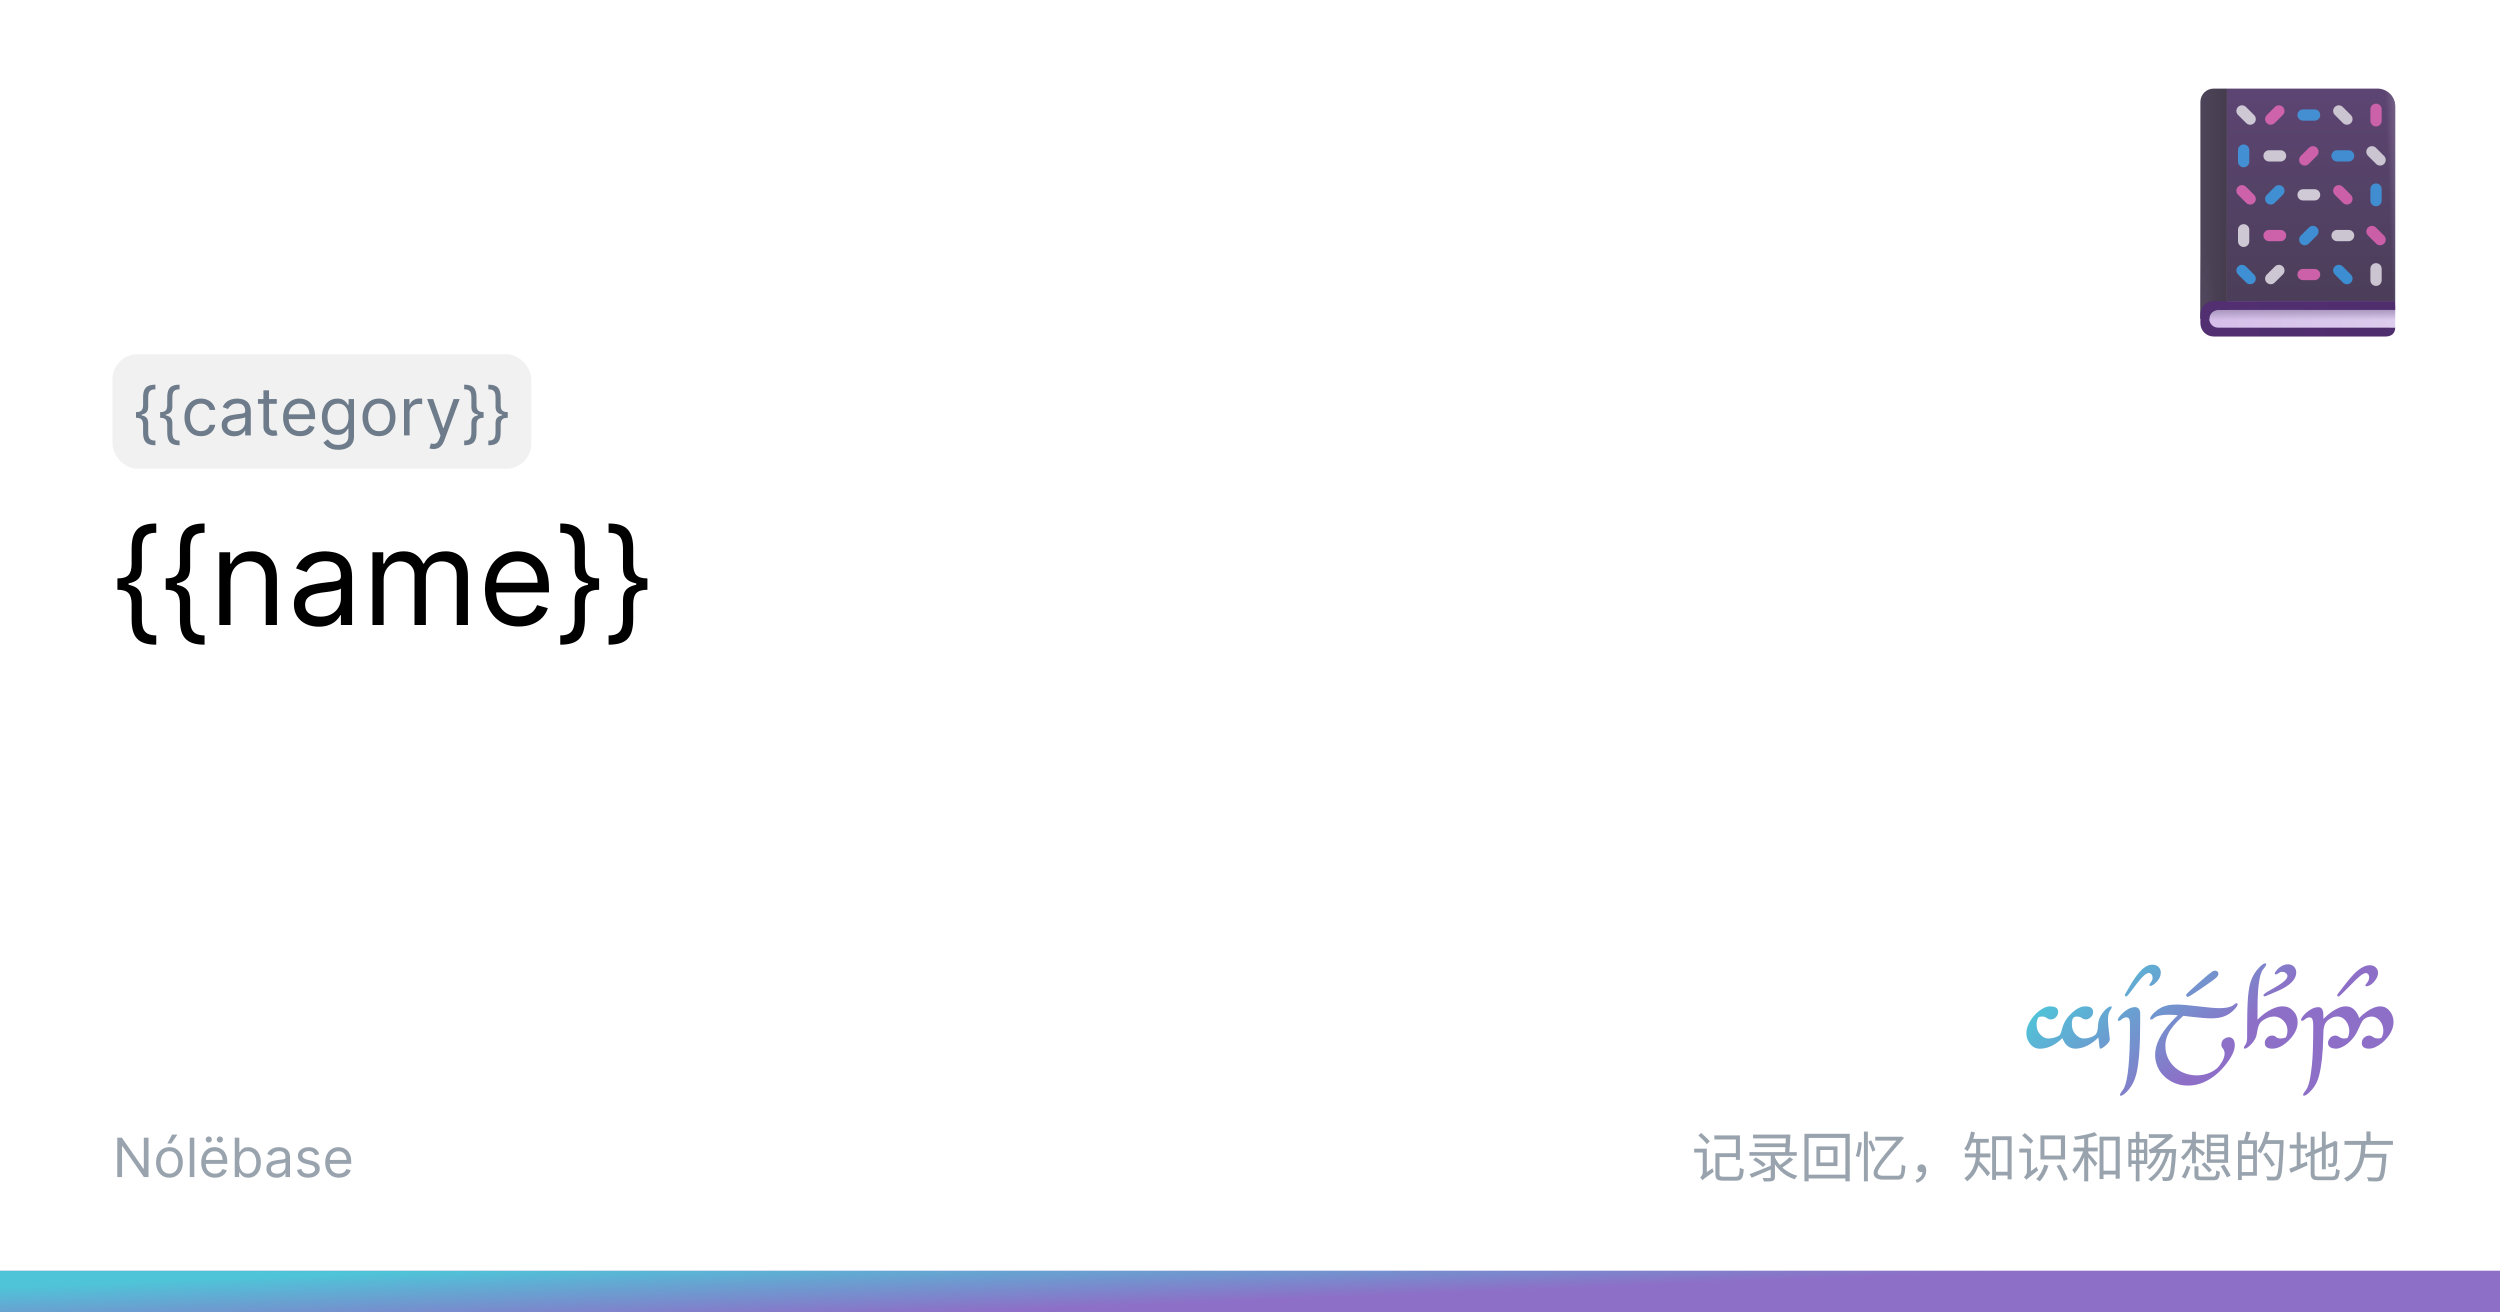 <svg width="1200" height="630" viewBox="0 0 1200 630" fill="none" xmlns="http://www.w3.org/2000/svg">
<rect width="1200" height="630" fill="white"/>
<path d="M1068.94 42.521H1141.19C1143.44 42.521 1145.6 43.417 1147.2 45.011C1148.79 46.605 1149.69 48.767 1149.69 51.021V144.521H1068.94V42.521V42.521Z" fill="url(#paint0_linear_101_550)"/>
<path d="M1068.94 42.521H1141.19C1143.44 42.521 1145.6 43.417 1147.2 45.011C1148.79 46.605 1149.69 48.767 1149.69 51.021V144.521H1068.94V42.521V42.521Z" fill="url(#paint1_linear_101_550)"/>
<path d="M1058.31 146.646H1149.69V157.271H1147.56L1145.44 159.396H1058.31V146.646Z" fill="url(#paint2_linear_101_550)"/>
<path d="M1058.31 146.646H1149.69V157.271H1147.56L1145.44 159.396H1058.31V146.646Z" fill="url(#paint3_linear_101_550)"/>
<path d="M1062.56 42.521C1060.87 42.521 1059.25 43.193 1058.05 44.388C1056.86 45.584 1056.19 47.206 1056.19 48.896V153.021H1060.44C1060.44 151.894 1060.89 150.813 1061.68 150.016C1062.48 149.219 1063.56 148.771 1064.69 148.771H1068.94V42.521H1062.56V42.521Z" fill="url(#paint4_linear_101_550)"/>
<path d="M1062.56 42.521C1060.87 42.521 1059.25 43.193 1058.05 44.388C1056.86 45.584 1056.19 47.206 1056.19 48.896V153.021H1060.44C1060.44 151.894 1060.89 150.813 1061.68 150.016C1062.48 149.219 1063.56 148.771 1064.69 148.771H1068.94V42.521H1062.56V42.521Z" fill="url(#paint5_radial_101_550)"/>
<path d="M1062.56 144.521C1060.87 144.521 1059.25 145.193 1058.05 146.388C1056.86 147.584 1056.19 149.205 1056.19 150.896V155.146C1056.19 156.837 1056.86 158.459 1058.05 159.654C1059.25 160.85 1060.87 161.521 1062.56 161.521H1145.05C1147.82 161.521 1149.69 160.097 1149.69 157.271H1064.69C1063.56 157.271 1062.48 156.823 1061.68 156.026C1060.89 155.229 1060.44 154.148 1060.44 153.021C1060.44 151.894 1060.89 150.813 1061.68 150.016C1062.48 149.219 1063.56 148.771 1064.69 148.771H1149.69V144.521H1062.56Z" fill="url(#paint6_linear_101_550)"/>
<path d="M1082 55.258L1078.08 51.342C1077.02 50.286 1075.31 50.286 1074.26 51.342C1073.2 52.397 1073.2 54.109 1074.26 55.164L1078.17 59.08C1079.23 60.136 1080.94 60.136 1082 59.08C1083.05 58.025 1083.05 56.313 1082 55.258Z" fill="#CEC8D4"/>
<path d="M1082 93.568L1078.08 89.653C1077.03 88.597 1075.32 88.597 1074.26 89.653C1073.2 90.708 1073.2 92.42 1074.26 93.475L1078.18 97.391C1079.23 98.447 1080.94 98.447 1082 97.391C1083.05 96.335 1083.05 94.624 1082 93.568Z" fill="#CD62AB"/>
<path d="M1082 131.818L1078.08 127.903C1077.03 126.847 1075.32 126.847 1074.26 127.903C1073.2 128.958 1073.2 130.67 1074.26 131.725L1078.18 135.641C1079.23 136.697 1080.94 136.697 1082 135.641C1083.05 134.585 1083.05 132.874 1082 131.818Z" fill="#3E8FD4"/>
<path d="M1128.44 55.258L1124.52 51.342C1123.47 50.286 1121.76 50.286 1120.7 51.342C1119.65 52.397 1119.65 54.109 1120.7 55.164L1124.62 59.08C1125.67 60.136 1127.38 60.136 1128.44 59.08C1129.49 58.025 1129.49 56.313 1128.44 55.258Z" fill="#CBC5D1"/>
<path d="M1128.44 93.568L1124.53 89.653C1123.47 88.597 1121.76 88.597 1120.7 89.653C1119.65 90.708 1119.65 92.42 1120.7 93.475L1124.62 97.391C1125.68 98.447 1127.39 98.447 1128.44 97.391C1129.5 96.335 1129.5 94.624 1128.44 93.568Z" fill="#CB60A9"/>
<path d="M1128.44 131.818L1124.53 127.903C1123.47 126.847 1121.76 126.847 1120.7 127.903C1119.65 128.958 1119.65 130.67 1120.7 131.725L1124.62 135.641C1125.68 136.697 1127.39 136.697 1128.44 135.641C1129.5 134.585 1129.5 132.874 1128.44 131.818Z" fill="#3C8DD1"/>
<path d="M1088.04 55.256L1091.95 51.341C1093.01 50.285 1094.72 50.285 1095.78 51.341C1096.83 52.396 1096.83 54.108 1095.78 55.163L1091.86 59.079C1090.81 60.135 1089.09 60.135 1088.04 59.079C1086.98 58.023 1086.98 56.312 1088.04 55.256Z" fill="#CE62AB"/>
<path d="M1088.04 93.569L1091.96 89.653C1093.01 88.598 1094.72 88.598 1095.78 89.653C1096.83 90.709 1096.83 92.421 1095.78 93.476L1091.86 97.392C1090.81 98.448 1089.1 98.448 1088.04 97.392C1086.98 96.336 1086.98 94.625 1088.04 93.569Z" fill="#418FD3"/>
<path d="M1088.04 131.819L1091.96 127.904C1093.01 126.848 1094.72 126.848 1095.78 127.904C1096.83 128.959 1096.83 130.671 1095.78 131.726L1091.86 135.642C1090.81 136.698 1089.1 136.698 1088.04 135.642C1086.98 134.586 1086.98 132.875 1088.04 131.819Z" fill="#CDC7D3"/>
<path d="M1104.37 74.862L1108.29 70.947C1109.34 69.891 1111.05 69.891 1112.11 70.947C1113.16 72.002 1113.16 73.714 1112.11 74.769L1108.19 78.685C1107.14 79.741 1105.43 79.741 1104.37 78.685C1103.31 77.629 1103.31 75.918 1104.37 74.862Z" fill="#CC61AA"/>
<path d="M1144.36 74.864L1140.45 70.948C1139.39 69.893 1137.68 69.893 1136.62 70.948C1135.57 72.004 1135.57 73.715 1136.62 74.771L1140.54 78.687C1141.6 79.742 1143.31 79.742 1144.36 78.687C1145.42 77.631 1145.42 75.92 1144.36 74.864Z" fill="#CAC5D1"/>
<path d="M1121.8 72.114H1127.34C1128.83 72.114 1130.04 73.324 1130.04 74.817C1130.04 76.31 1128.83 77.52 1127.34 77.52H1121.8C1120.31 77.52 1119.1 76.31 1119.1 74.817C1119.1 73.324 1120.31 72.114 1121.8 72.114Z" fill="#428DD1"/>
<path d="M1089.14 72.114H1094.68C1096.17 72.114 1097.38 73.324 1097.38 74.817C1097.38 76.31 1096.17 77.52 1094.68 77.52H1089.14C1087.65 77.52 1086.44 76.31 1086.44 74.817C1086.44 73.324 1087.65 72.114 1089.14 72.114Z" fill="#CDC7D3"/>
<path d="M1104.37 113.116L1108.29 109.2C1109.34 108.144 1111.05 108.144 1112.11 109.2C1113.17 110.255 1113.17 111.967 1112.11 113.023L1108.19 116.938C1107.14 117.994 1105.43 117.994 1104.37 116.938C1103.32 115.883 1103.32 114.171 1104.37 113.116Z" fill="#3F8DD2"/>
<path d="M1144.36 113.114L1140.45 109.198C1139.39 108.143 1137.68 108.143 1136.62 109.198C1135.57 110.254 1135.57 111.965 1136.62 113.021L1140.54 116.937C1141.6 117.992 1143.31 117.992 1144.36 116.937C1145.42 115.881 1145.42 114.17 1144.36 113.114Z" fill="#CA5FA8"/>
<path d="M1079.65 72.05V77.588C1079.65 79.081 1078.44 80.291 1076.94 80.291C1075.45 80.291 1074.24 79.081 1074.24 77.588V72.05C1074.24 70.557 1075.45 69.347 1076.94 69.347C1078.44 69.347 1079.65 70.557 1079.65 72.05Z" fill="#438FD4"/>
<path d="M1105.47 52.509H1111.01C1112.5 52.509 1113.71 53.719 1113.71 55.212C1113.71 56.705 1112.5 57.915 1111.01 57.915H1105.47C1103.98 57.915 1102.77 56.705 1102.77 55.212C1102.77 53.719 1103.98 52.509 1105.47 52.509Z" fill="#448ED2"/>
<path d="M1121.8 110.364H1127.34C1128.83 110.364 1130.04 111.574 1130.04 113.067C1130.04 114.56 1128.83 115.77 1127.34 115.77H1121.8C1120.31 115.77 1119.1 114.56 1119.1 113.067C1119.1 111.574 1120.31 110.364 1121.8 110.364Z" fill="#CBC5D1"/>
<path d="M1105.47 90.823H1111.01C1112.5 90.823 1113.71 92.033 1113.71 93.525C1113.71 95.018 1112.5 96.228 1111.01 96.228H1105.47C1103.98 96.228 1102.77 95.018 1102.77 93.525C1102.77 92.033 1103.98 90.823 1105.47 90.823Z" fill="#CFCAD6"/>
<path d="M1105.47 129.073H1111.01C1112.5 129.073 1113.71 130.283 1113.71 131.776C1113.71 133.268 1112.5 134.479 1111.01 134.479H1105.47C1103.98 134.479 1102.77 133.268 1102.77 131.776C1102.77 130.283 1103.98 129.073 1105.47 129.073Z" fill="#CC60A9"/>
<path d="M1089.14 110.364H1094.68C1096.17 110.364 1097.38 111.574 1097.38 113.067C1097.38 114.56 1096.17 115.77 1094.68 115.77H1089.14C1087.65 115.77 1086.44 114.56 1086.44 113.067C1086.44 111.574 1087.65 110.364 1089.14 110.364Z" fill="#CD61AA"/>
<path d="M1143.2 52.445V57.983C1143.2 59.476 1141.99 60.686 1140.49 60.686C1139 60.686 1137.79 59.476 1137.79 57.983V52.445C1137.79 50.952 1139 49.742 1140.49 49.742C1141.99 49.742 1143.2 50.952 1143.2 52.445Z" fill="#CA61A9"/>
<path d="M1143.2 90.754V96.292C1143.2 97.785 1141.99 98.995 1140.49 98.995C1139 98.995 1137.79 97.785 1137.79 96.292V90.754C1137.79 89.262 1139 88.052 1140.49 88.052C1141.99 88.052 1143.2 89.262 1143.2 90.754Z" fill="#418DD1"/>
<path d="M1143.2 129.004V134.542C1143.2 136.035 1141.99 137.245 1140.49 137.245C1139 137.245 1137.79 136.035 1137.79 134.542V129.004C1137.79 127.512 1139 126.301 1140.49 126.301C1141.99 126.301 1143.2 127.512 1143.2 129.004Z" fill="#CAC5D1"/>
<path d="M1079.65 110.3V115.838C1079.65 117.331 1078.44 118.541 1076.94 118.541C1075.45 118.541 1074.24 117.331 1074.24 115.838V110.3C1074.24 108.807 1075.45 107.597 1076.94 107.597C1078.44 107.597 1079.65 108.807 1079.65 110.3Z" fill="#CEC8D4"/>
<path d="M56.364 280.455V277.636C58.894 277.636 60.659 277.106 61.659 276.045C62.674 274.985 63.182 273.212 63.182 270.727V263.455C63.182 261.364 63.379 259.553 63.773 258.023C64.182 256.492 64.841 255.227 65.75 254.227C66.659 253.227 67.871 252.485 69.386 252C70.901 251.515 72.773 251.273 75 251.273V255.727C73.242 255.727 71.856 256 70.841 256.545C69.841 257.091 69.129 257.939 68.704 259.091C68.296 260.227 68.091 261.682 68.091 263.455V272.545C68.091 273.727 67.932 274.803 67.614 275.773C67.311 276.742 66.742 277.576 65.909 278.273C65.076 278.97 63.886 279.508 62.341 279.886C60.811 280.265 58.818 280.455 56.364 280.455ZM75 309.455C72.773 309.455 70.901 309.212 69.386 308.727C67.871 308.242 66.659 307.5 65.75 306.5C64.841 305.5 64.182 304.235 63.773 302.705C63.379 301.174 63.182 299.364 63.182 297.273V290C63.182 287.515 62.674 285.742 61.659 284.682C60.659 283.621 58.894 283.091 56.364 283.091V280.273C58.818 280.273 60.811 280.462 62.341 280.841C63.886 281.22 65.076 281.758 65.909 282.455C66.742 283.152 67.311 283.985 67.614 284.955C67.932 285.924 68.091 287 68.091 288.182V297.273C68.091 299.045 68.296 300.5 68.704 301.636C69.129 302.773 69.841 303.614 70.841 304.159C71.856 304.72 73.242 305 75 305V309.455ZM56.364 283.091V277.636H61.727V283.091H56.364ZM79.551 280.455V277.636C82.081 277.636 83.847 277.106 84.847 276.045C85.862 274.985 86.369 273.212 86.369 270.727V263.455C86.369 261.364 86.566 259.553 86.96 258.023C87.369 256.492 88.028 255.227 88.938 254.227C89.847 253.227 91.059 252.485 92.574 252C94.089 251.515 95.96 251.273 98.188 251.273V255.727C96.43 255.727 95.044 256 94.028 256.545C93.028 257.091 92.316 257.939 91.892 259.091C91.483 260.227 91.278 261.682 91.278 263.455V272.545C91.278 273.727 91.119 274.803 90.801 275.773C90.498 276.742 89.93 277.576 89.097 278.273C88.263 278.97 87.074 279.508 85.528 279.886C83.998 280.265 82.006 280.455 79.551 280.455ZM98.188 309.455C95.96 309.455 94.089 309.212 92.574 308.727C91.059 308.242 89.847 307.5 88.938 306.5C88.028 305.5 87.369 304.235 86.96 302.705C86.566 301.174 86.369 299.364 86.369 297.273V290C86.369 287.515 85.862 285.742 84.847 284.682C83.847 283.621 82.081 283.091 79.551 283.091V280.273C82.006 280.273 83.998 280.462 85.528 280.841C87.074 281.22 88.263 281.758 89.097 282.455C89.93 283.152 90.498 283.985 90.801 284.955C91.119 285.924 91.278 287 91.278 288.182V297.273C91.278 299.045 91.483 300.5 91.892 301.636C92.316 302.773 93.028 303.614 94.028 304.159C95.044 304.72 96.43 305 98.188 305V309.455ZM79.551 283.091V277.636H84.915V283.091H79.551ZM110.648 279V300H105.284V265.091H110.466V270.545H110.92C111.739 268.773 112.981 267.348 114.648 266.273C116.314 265.182 118.466 264.636 121.102 264.636C123.466 264.636 125.534 265.121 127.307 266.091C129.08 267.045 130.458 268.5 131.443 270.455C132.428 272.394 132.92 274.848 132.92 277.818V300H127.557V278.182C127.557 275.439 126.845 273.303 125.42 271.773C123.996 270.227 122.042 269.455 119.557 269.455C117.845 269.455 116.314 269.826 114.966 270.568C113.633 271.311 112.58 272.394 111.807 273.818C111.034 275.242 110.648 276.97 110.648 279ZM152.994 300.818C150.782 300.818 148.775 300.402 146.972 299.568C145.169 298.72 143.737 297.5 142.676 295.909C141.616 294.303 141.085 292.364 141.085 290.091C141.085 288.091 141.479 286.47 142.267 285.227C143.055 283.97 144.108 282.985 145.426 282.273C146.744 281.561 148.199 281.03 149.79 280.682C151.396 280.318 153.009 280.03 154.631 279.818C156.752 279.545 158.472 279.341 159.79 279.205C161.123 279.053 162.093 278.803 162.699 278.455C163.32 278.106 163.631 277.5 163.631 276.636V276.455C163.631 274.212 163.017 272.47 161.79 271.227C160.578 269.985 158.737 269.364 156.267 269.364C153.706 269.364 151.699 269.924 150.244 271.045C148.79 272.167 147.767 273.364 147.176 274.636L142.085 272.818C142.994 270.697 144.206 269.045 145.722 267.864C147.252 266.667 148.919 265.833 150.722 265.364C152.54 264.879 154.328 264.636 156.085 264.636C157.206 264.636 158.494 264.773 159.949 265.045C161.419 265.303 162.835 265.841 164.199 266.659C165.578 267.477 166.722 268.712 167.631 270.364C168.54 272.015 168.994 274.227 168.994 277V300H163.631V295.273H163.358C162.994 296.03 162.388 296.841 161.54 297.705C160.691 298.568 159.563 299.303 158.153 299.909C156.744 300.515 155.025 300.818 152.994 300.818ZM153.812 296C155.934 296 157.722 295.583 159.176 294.75C160.646 293.917 161.752 292.841 162.494 291.523C163.252 290.205 163.631 288.818 163.631 287.364V282.455C163.403 282.727 162.903 282.977 162.131 283.205C161.373 283.417 160.494 283.606 159.494 283.773C158.509 283.924 157.547 284.061 156.608 284.182C155.684 284.288 154.934 284.379 154.358 284.455C152.964 284.636 151.661 284.932 150.449 285.341C149.252 285.735 148.282 286.333 147.54 287.136C146.813 287.924 146.449 289 146.449 290.364C146.449 292.227 147.138 293.636 148.517 294.591C149.911 295.53 151.676 296 153.812 296ZM178.784 300V265.091H183.966V270.545H184.42C185.148 268.682 186.322 267.235 187.943 266.205C189.564 265.159 191.511 264.636 193.784 264.636C196.087 264.636 198.004 265.159 199.534 266.205C201.08 267.235 202.284 268.682 203.148 270.545H203.511C204.405 268.742 205.746 267.311 207.534 266.25C209.322 265.174 211.466 264.636 213.966 264.636C217.087 264.636 219.64 265.614 221.625 267.568C223.61 269.508 224.602 272.53 224.602 276.636V300H219.239V276.636C219.239 274.061 218.534 272.22 217.125 271.114C215.716 270.008 214.057 269.455 212.148 269.455C209.693 269.455 207.792 270.197 206.443 271.682C205.095 273.152 204.42 275.015 204.42 277.273V300H198.966V276.091C198.966 274.106 198.322 272.508 197.034 271.295C195.746 270.068 194.087 269.455 192.057 269.455C190.663 269.455 189.36 269.826 188.148 270.568C186.951 271.311 185.981 272.341 185.239 273.659C184.511 274.962 184.148 276.47 184.148 278.182V300H178.784ZM249.045 300.727C245.682 300.727 242.78 299.985 240.341 298.5C237.917 297 236.045 294.909 234.727 292.227C233.424 289.53 232.773 286.394 232.773 282.818C232.773 279.242 233.424 276.091 234.727 273.364C236.045 270.621 237.879 268.485 240.227 266.955C242.591 265.409 245.348 264.636 248.5 264.636C250.318 264.636 252.114 264.939 253.886 265.545C255.659 266.152 257.273 267.136 258.727 268.5C260.182 269.848 261.341 271.636 262.205 273.864C263.068 276.091 263.5 278.833 263.5 282.091V284.364H236.591V279.727H258.045C258.045 277.758 257.652 276 256.864 274.455C256.091 272.909 254.985 271.689 253.545 270.795C252.121 269.902 250.439 269.455 248.5 269.455C246.364 269.455 244.515 269.985 242.955 271.045C241.409 272.091 240.22 273.455 239.386 275.136C238.553 276.818 238.136 278.621 238.136 280.545V283.636C238.136 286.273 238.591 288.508 239.5 290.341C240.424 292.159 241.705 293.545 243.341 294.5C244.977 295.439 246.879 295.909 249.045 295.909C250.455 295.909 251.727 295.712 252.864 295.318C254.015 294.909 255.008 294.303 255.841 293.5C256.674 292.682 257.318 291.667 257.773 290.455L262.955 291.909C262.409 293.667 261.492 295.212 260.205 296.545C258.917 297.864 257.326 298.894 255.432 299.636C253.538 300.364 251.409 300.727 249.045 300.727ZM287.568 280.273V283.091C285.038 283.091 283.265 283.621 282.25 284.682C281.25 285.742 280.75 287.515 280.75 290V297.273C280.75 299.364 280.545 301.174 280.136 302.705C279.742 304.235 279.091 305.5 278.182 306.5C277.273 307.5 276.061 308.242 274.545 308.727C273.03 309.212 271.159 309.455 268.932 309.455V305C270.689 305 272.068 304.72 273.068 304.159C274.083 303.614 274.795 302.773 275.205 301.636C275.629 300.5 275.841 299.045 275.841 297.273V288.182C275.841 287 275.992 285.924 276.295 284.955C276.614 283.985 277.189 283.152 278.023 282.455C278.856 281.758 280.038 281.22 281.568 280.841C283.114 280.462 285.114 280.273 287.568 280.273ZM268.932 251.273C271.159 251.273 273.03 251.515 274.545 252C276.061 252.485 277.273 253.227 278.182 254.227C279.091 255.227 279.742 256.492 280.136 258.023C280.545 259.553 280.75 261.364 280.75 263.455V270.727C280.75 273.212 281.25 274.985 282.25 276.045C283.265 277.106 285.038 277.636 287.568 277.636V280.455C285.114 280.455 283.114 280.265 281.568 279.886C280.038 279.508 278.856 278.97 278.023 278.273C277.189 277.576 276.614 276.742 276.295 275.773C275.992 274.803 275.841 273.727 275.841 272.545V263.455C275.841 261.682 275.629 260.227 275.205 259.091C274.795 257.939 274.083 257.091 273.068 256.545C272.068 256 270.689 255.727 268.932 255.727V251.273ZM287.568 277.636V283.091H282.205V277.636H287.568ZM310.756 280.273V283.091C308.225 283.091 306.453 283.621 305.438 284.682C304.438 285.742 303.938 287.515 303.938 290V297.273C303.938 299.364 303.733 301.174 303.324 302.705C302.93 304.235 302.278 305.5 301.369 306.5C300.46 307.5 299.248 308.242 297.733 308.727C296.218 309.212 294.347 309.455 292.119 309.455V305C293.877 305 295.256 304.72 296.256 304.159C297.271 303.614 297.983 302.773 298.392 301.636C298.816 300.5 299.028 299.045 299.028 297.273V288.182C299.028 287 299.18 285.924 299.483 284.955C299.801 283.985 300.377 283.152 301.21 282.455C302.044 281.758 303.225 281.22 304.756 280.841C306.301 280.462 308.301 280.273 310.756 280.273ZM292.119 251.273C294.347 251.273 296.218 251.515 297.733 252C299.248 252.485 300.46 253.227 301.369 254.227C302.278 255.227 302.93 256.492 303.324 258.023C303.733 259.553 303.938 261.364 303.938 263.455V270.727C303.938 273.212 304.438 274.985 305.438 276.045C306.453 277.106 308.225 277.636 310.756 277.636V280.455C308.301 280.455 306.301 280.265 304.756 279.886C303.225 279.508 302.044 278.97 301.21 278.273C300.377 277.576 299.801 276.742 299.483 275.773C299.18 274.803 299.028 273.727 299.028 272.545V263.455C299.028 261.682 298.816 260.227 298.392 259.091C297.983 257.939 297.271 257.091 296.256 256.545C295.256 256 293.877 255.727 292.119 255.727V251.273ZM310.756 277.636V283.091H305.392V277.636H310.756Z" fill="black"/>
<path d="M815.224 545.006C816.654 546.28 818.448 548.074 819.28 549.218L820.684 547.814C819.8 546.722 817.98 545.032 816.55 543.81L815.224 545.006ZM817.174 566.56C817.564 566.066 818.24 565.546 822.582 562.452C822.4 562.062 822.114 561.282 821.984 560.762L817.382 563.882L816.836 564.714L817.174 566.56ZM813.196 551.35V553.222H818.708V551.35H813.196ZM817.174 566.586C817.174 565.806 819.28 564.038 819.28 564.038V551.35H817.33V562.608C817.33 563.882 816.55 564.766 816.082 565.13C816.42 565.442 816.966 566.17 817.174 566.586ZM824.22 553.534V555.406H834.282V553.534H824.22ZM823.388 553.534V563.544C823.388 566.066 824.298 566.716 827.236 566.716C827.86 566.716 832.54 566.716 833.216 566.716C836.05 566.716 836.7 565.52 837.012 561.282C836.44 561.152 835.582 560.84 835.114 560.476C834.958 564.168 834.698 564.818 833.086 564.818C832.072 564.818 828.146 564.818 827.34 564.818C825.676 564.818 825.364 564.584 825.364 563.544V553.534H823.388ZM822.894 545.006V546.93H833.216V556.732H835.166V545.006H822.894ZM839.716 553.014V554.756H862.44V553.014H839.716ZM849.96 553.898V564.948C849.96 565.312 849.856 565.442 849.44 565.468C848.998 565.494 847.542 565.494 846.034 565.416C846.294 565.936 846.58 566.638 846.71 567.132C848.738 567.158 850.038 567.132 850.844 566.846C851.676 566.586 851.962 566.092 851.962 564.974V553.898H849.96ZM851.728 555.016L850.142 555.484C852.274 560.58 856.174 564.376 861.478 566.066C861.764 565.52 862.336 564.766 862.778 564.376C857.578 562.972 853.6 559.488 851.728 555.016ZM859.034 555.38C857.656 556.784 855.316 558.63 853.574 559.722L854.926 560.814C856.668 559.748 858.956 558.11 860.698 556.602L859.034 555.38ZM841.484 556.758C843.174 557.72 845.228 559.176 846.216 560.19L847.594 558.838C846.554 557.824 844.422 556.472 842.784 555.562L841.484 556.758ZM839.768 563.596L840.808 565.338C843.642 564.142 847.464 562.478 851.026 560.918L850.636 559.254C846.684 560.892 842.42 562.608 839.768 563.596ZM842.264 548.828V550.622H857.838V548.828H842.264ZM857.266 544.616V544.876C857.214 546.956 857.032 551.038 856.798 553.924L858.8 554.028C859.06 551.194 859.294 547.424 859.372 544.642L857.838 544.538L857.474 544.616H857.266ZM841.484 544.616V546.436H857.812V544.616H841.484ZM873.724 552H880.042V557.98H873.724V552ZM871.878 550.258V559.696H881.992V550.258H871.878ZM866.132 544.226V567.054H868.134V546.202H885.788V567.054H887.868V544.226H866.132ZM867.25 563.83V565.676H886.984V563.83H867.25ZM894.68 543.16V567.054H896.578V543.16H894.68ZM892.08 548.178C891.898 550.31 891.43 553.144 890.754 554.886L892.366 555.432C893.042 553.534 893.51 550.544 893.64 548.412L892.08 548.178ZM896.786 547.944C897.592 549.504 898.424 551.584 898.71 552.832L900.192 552.078C899.854 550.882 898.996 548.88 898.164 547.346L896.786 547.944ZM900.114 545.63V547.502H912.386V545.63H900.114ZM911.918 545.63C899.906 559.332 899.334 561.36 899.334 563.102C899.334 565.026 900.79 566.222 903.962 566.222H910.8C913.504 566.222 914.284 565.182 914.57 559.67C914.05 559.566 913.322 559.28 912.828 559.02C912.672 563.466 912.36 564.35 910.904 564.35H903.832C902.298 564.35 901.284 563.908 901.284 562.894C901.284 561.646 901.986 559.748 913.686 546.54C913.79 546.436 913.92 546.306 913.972 546.202L912.724 545.552L912.256 545.63H911.918ZM920.082 567.782C922.812 566.846 924.58 564.714 924.58 561.906C924.58 560.086 923.8 558.89 922.344 558.89C921.304 558.89 920.368 559.54 920.368 560.762C920.368 562.01 921.252 562.634 922.318 562.634C922.812 562.634 923.332 562.504 923.696 562.036L922.292 560.06L922.786 562.27C922.786 564.22 921.616 565.546 919.484 566.43L920.082 567.782ZM957.028 562.426V564.272H964.724V562.426H957.028ZM956.222 545.422V566.352H958.094V547.268H963.632V566.066H965.582V545.422H956.222ZM948.526 547.554V552.754C948.526 556.784 947.928 561.958 942.858 565.572C943.274 565.858 943.976 566.612 944.236 567.028C949.618 563.18 950.502 557.2 950.502 552.78V547.554H948.526ZM945.848 546.67V548.49H954.61V546.67H945.848ZM943.144 553.664V555.536H955.39V553.664H943.144ZM949.878 557.096L948.682 558.214C949.878 559.488 952.868 563.05 953.96 564.636L955.286 562.998C954.454 562.01 950.892 558.006 949.878 557.096ZM946.082 543.16C945.458 546.332 944.392 549.452 942.832 551.454C943.274 551.714 944.106 552.26 944.444 552.572C945.978 550.362 947.226 547.008 947.98 543.524L946.082 543.16ZM981.338 546.878H989.216V554.678H981.338V546.878ZM979.414 545.006V556.55H991.218V545.006H979.414ZM987.162 559.67C988.566 561.958 990.022 565 990.594 566.846L992.518 566.066C991.946 564.22 990.386 561.282 988.956 559.02L987.162 559.67ZM981.26 559.072C980.48 561.75 979.128 564.298 977.36 565.936C977.854 566.222 978.712 566.768 979.076 567.054C980.818 565.26 982.352 562.478 983.262 559.514L981.26 559.072ZM970.626 545.032C972.056 546.228 973.824 547.918 974.656 549.036L976.008 547.658C975.15 546.592 973.356 544.98 971.926 543.862L970.626 545.032ZM972.706 566.352C973.096 565.832 973.798 565.286 978.322 561.75C978.088 561.36 977.75 560.606 977.568 560.086L972.81 563.674L972.316 564.506L972.706 566.352ZM969.274 551.324V553.222H974.084V551.324H969.274ZM972.706 566.352C972.706 565.572 974.838 563.57 974.838 563.57V551.324H972.94V562.218C972.94 563.596 972.004 564.61 971.484 565.026C971.848 565.338 972.472 565.988 972.706 566.352ZM1008.51 561.906V563.778H1016.57V561.906H1008.51ZM1007.78 545.604V565.936H1009.68V547.45H1015.5V565.754H1017.48V545.604H1007.78ZM1000.4 545.37V567.054H1002.35V545.37H1000.4ZM995.3 550.856V552.676H1006.9V550.856H995.3ZM1000.29 551.506C999.252 555.094 996.86 559.306 994.676 561.542C995.014 562.01 995.508 562.79 995.716 563.336C998.056 560.84 1000.45 556.03 1001.67 552L1000.29 551.506ZM1005.39 543.42C1003.13 544.356 998.992 545.136 995.534 545.604C995.768 546.046 996.002 546.696 996.106 547.138C999.668 546.722 1003.93 545.968 1006.71 544.928L1005.39 543.42ZM1002.19 553.196L1001.2 554.158C1002.16 555.302 1004.69 558.63 1005.52 560.008L1006.71 558.422C1006.04 557.564 1003.02 554.028 1002.19 553.196ZM1025.17 557.798V567.054H1026.97V557.798H1025.17ZM1022.37 551.844V553.43H1029.91V551.844H1022.37ZM1022.24 546.722V548.412H1029.1V557.044H1022.24V558.734H1030.69V546.722H1022.24ZM1021.61 546.722V560.06H1023.12V546.722H1021.61ZM1025.17 543.238V547.918H1025.3V557.98H1026.84V547.918H1026.97V543.238H1025.17ZM1031.44 544.408V546.202H1041.79V544.408H1031.44ZM1042.65 551.532V551.948C1042.15 560.71 1041.61 563.934 1040.88 564.714C1040.64 565.026 1040.41 565.104 1039.99 565.078C1039.58 565.104 1038.69 565.078 1037.68 565C1037.99 565.494 1038.17 566.274 1038.2 566.846C1039.27 566.898 1040.25 566.898 1040.85 566.82C1041.58 566.742 1042.07 566.534 1042.57 565.91C1043.45 564.844 1044 561.646 1044.54 552.494C1044.57 552.208 1044.6 551.532 1044.6 551.532H1042.65ZM1032.09 553.69C1032.09 553.274 1033.55 552.78 1033.55 552.78V552.728C1036.67 550.986 1039.92 548.386 1043.24 545.266L1041.76 544.2L1040.85 544.564V544.72C1038.41 547.346 1034.95 549.868 1033.91 550.518C1032.95 551.194 1031.93 551.766 1031.26 551.87C1031.54 552.312 1031.96 553.248 1032.09 553.69ZM1032.09 553.69C1032.32 553.508 1033.13 553.378 1034.22 553.378H1043.4V551.532H1033.18L1032.09 552.052V553.69ZM1039.73 552.468C1038.28 558.422 1035.5 563.128 1031.15 565.936C1031.6 566.196 1032.35 566.742 1032.66 567.054C1036.93 563.96 1039.84 559.124 1041.45 552.806L1039.73 552.468ZM1035.47 552.728C1034.53 555.874 1032.71 558.578 1030.32 560.268C1030.74 560.554 1031.47 561.1 1031.75 561.386C1034.12 559.488 1036.12 556.576 1037.21 553.066L1035.47 552.728ZM1053.33 559.826V563.986C1053.33 566.014 1054.09 566.534 1056.92 566.534C1057.52 566.534 1061.73 566.534 1062.35 566.534C1064.72 566.534 1065.32 565.754 1065.58 562.478C1065.03 562.348 1064.23 562.088 1063.78 561.75C1063.68 564.402 1063.47 564.766 1062.2 564.766C1061.26 564.766 1057.75 564.766 1057.05 564.766C1055.52 564.766 1055.26 564.662 1055.26 563.96V559.826H1053.33ZM1056.76 558.916C1057.99 560.112 1059.55 561.802 1060.33 562.79L1061.73 561.62C1060.92 560.632 1059.34 559.046 1058.12 557.902L1056.76 558.916ZM1065.92 559.774C1066.98 561.49 1068.33 563.804 1068.96 565.156L1070.75 564.246C1070.1 562.92 1068.7 560.684 1067.63 559.02L1065.92 559.774ZM1049.64 559.514C1049.15 561.256 1048.26 563.466 1047.2 564.844L1048.91 565.728C1049.98 564.272 1050.81 561.932 1051.36 560.19L1049.64 559.514ZM1047.4 547.06V548.75H1058.17V547.06H1047.4ZM1052.19 543.238V558.396H1054.03V543.238H1052.19ZM1052.11 548.1C1051.02 550.96 1048.89 554.002 1046.83 555.484C1047.22 555.796 1047.79 556.42 1048.11 556.862C1050.19 555.12 1052.32 551.792 1053.46 548.568L1052.11 548.1ZM1053.88 550.128L1052.84 551.09C1053.88 551.87 1056.4 554.028 1057.31 554.938L1058.38 553.378C1057.65 552.806 1054.74 550.648 1053.88 550.128ZM1061.11 550.102H1067.61V552.546H1061.11V550.102ZM1061.11 554.054H1067.61V556.524H1061.11V554.054ZM1061.11 546.15H1067.61V548.542H1061.11V546.15ZM1059.31 544.538V558.136H1069.48V544.538H1059.31ZM1075.41 547.346V549.088H1081.49V562.582H1075.41V564.35H1083.31V547.346H1075.41ZM1074.24 547.346V566.43H1076.06V547.346H1074.24ZM1075.28 554.574V556.316H1082.45V554.574H1075.28ZM1078.21 543.108C1078.01 544.46 1077.51 546.436 1077.07 547.684L1078.63 548.074C1079.15 546.904 1079.8 545.11 1080.32 543.498L1078.21 543.108ZM1087 547.268V549.088H1094.98V547.268H1087ZM1094.31 547.268V547.684C1093.94 559.15 1093.53 563.466 1092.67 564.402C1092.38 564.74 1092.07 564.818 1091.55 564.818C1090.95 564.818 1089.39 564.792 1087.7 564.662C1088.07 565.182 1088.3 565.988 1088.35 566.56C1089.81 566.638 1091.34 566.69 1092.23 566.586C1093.14 566.508 1093.74 566.274 1094.31 565.52C1095.35 564.246 1095.71 560.216 1096.13 548.282C1096.13 547.996 1096.13 547.268 1096.13 547.268H1094.31ZM1087.55 543.056C1086.72 546.67 1085.29 550.258 1083.52 552.546C1083.99 552.806 1084.79 553.352 1085.13 553.664C1086.92 551.194 1088.46 547.372 1089.42 543.498L1087.55 543.056ZM1086.35 554.028C1087.78 555.926 1089.52 558.5 1090.3 560.086L1091.97 559.046C1091.14 557.512 1089.34 554.99 1087.86 553.144L1086.35 554.028ZM1114.51 543.16V561.282H1116.36V543.16H1114.51ZM1106.32 553.898L1107.07 555.614L1121.06 549.66L1120.33 547.996L1106.32 553.898ZM1109.13 545.604V562.972C1109.13 565.806 1110.01 566.508 1113 566.508C1113.65 566.508 1118.7 566.508 1119.4 566.508C1122.13 566.508 1122.75 565.364 1123.06 561.776C1122.52 561.672 1121.76 561.36 1121.3 561.048C1121.11 564.038 1120.85 564.74 1119.32 564.74C1118.28 564.74 1113.91 564.74 1113.05 564.74C1111.31 564.74 1111 564.428 1111 562.998V545.604H1109.13ZM1120 548.256C1120 553.43 1119.97 557.122 1119.81 557.798C1119.68 558.396 1119.42 558.5 1119.03 558.5C1118.75 558.5 1117.89 558.5 1117.29 558.474C1117.53 558.916 1117.68 559.644 1117.76 560.164C1118.46 560.164 1119.5 560.164 1120.2 559.982C1120.96 559.8 1121.45 559.306 1121.61 558.266C1121.79 557.252 1121.87 553.352 1121.87 548.464L1121.95 548.1L1120.57 547.58L1120.23 547.866L1119.76 548.256H1120ZM1099.07 549.426V551.272H1107.33V549.426H1099.07ZM1102.42 543.472V560.346H1104.27V543.472H1102.42ZM1098.83 561.022L1099.61 562.946C1101.93 561.958 1104.86 560.632 1107.65 559.306L1107.23 557.564C1104.14 558.89 1100.94 560.242 1098.83 561.022ZM1125.35 547.658V549.53H1148.62V547.658H1125.35ZM1133.85 553.82V555.692H1144.25V553.82H1133.85ZM1143.55 553.82L1143.53 554.158C1143.08 561.282 1142.56 564.194 1141.73 564.948C1141.45 565.208 1141.08 565.234 1140.51 565.234C1139.83 565.234 1137.99 565.234 1136.12 565.052C1136.48 565.598 1136.77 566.404 1136.79 566.976C1138.56 567.054 1140.28 567.106 1141.19 567.054C1142.17 566.976 1142.82 566.794 1143.42 566.17C1144.44 565.13 1144.96 562.244 1145.48 554.756C1145.53 554.47 1145.55 553.82 1145.55 553.82H1143.55ZM1133.41 548.698C1133.13 554.912 1132.68 562.166 1125.09 565.598C1125.59 565.988 1126.21 566.69 1126.5 567.184C1134.43 563.388 1135.18 555.588 1135.57 548.698H1133.41ZM1135.88 543.108V548.464H1137.88V543.108H1135.88Z" fill="#35495E" fill-opacity="0.5"/>
<path d="M1012.71 498.912C1012.71 499.661 1012.07 500.612 1010.8 501.765C1009.77 502.693 1008.95 503.217 1008.35 503.337C1008.31 503.352 1008.26 503.359 1008.22 503.359C1008.01 503.359 1007.87 503.21 1007.79 502.91L1007.41 499.451C1007.3 498.553 1007.24 498.096 1007.23 498.081V498.014L1006.89 498.328C1003.76 501.278 1000.57 502.933 997.324 503.292C996.95 503.337 996.583 503.359 996.224 503.359C993.304 503.359 991.215 501.667 989.957 498.283L989.598 498.62C986.513 501.555 983.271 503.135 979.872 503.359C979.632 503.374 979.4 503.382 979.176 503.382C976.945 503.382 975.193 502.364 973.92 500.327C973.755 500.073 973.605 499.803 973.471 499.519C972.932 498.41 972.662 497.22 972.662 495.947C972.662 493.671 973.546 491.298 975.312 488.827C976.855 486.716 978.622 485.121 980.613 484.043C981.617 483.459 982.672 483.13 983.78 483.055C983.825 483.055 983.923 483.055 984.072 483.055C986.109 483.055 987.329 483.594 987.733 484.672C987.853 484.986 987.913 485.346 987.913 485.75C987.913 486.663 987.561 487.494 986.857 488.243C986.169 488.962 985.345 489.321 984.387 489.321C984.237 489.336 984.132 489.344 984.072 489.344C983.638 489.344 983.181 489.157 982.702 488.782C982.088 488.333 981.474 488.063 980.86 487.974C980.651 487.959 980.426 487.951 980.187 487.951C979.108 487.951 978.472 488.161 978.277 488.58C978.382 488.34 978.352 488.4 978.188 488.76C977.768 489.703 977.559 490.699 977.559 491.747C977.559 493.873 978.285 495.61 979.737 496.958C980.666 497.841 981.669 498.336 982.747 498.44C982.867 498.455 983.032 498.463 983.241 498.463C984.754 498.463 986.221 498.133 987.644 497.475C988.093 497.265 988.415 497.063 988.609 496.868C988.969 496.509 989.283 495.783 989.553 494.689C989.987 493.012 990.451 491.695 990.945 490.736C991.664 489.359 992.667 488.026 993.955 486.738C996.351 484.342 998.627 483.115 1000.78 483.055H1001.05C1003.48 483.055 1004.69 483.968 1004.69 485.795C1004.69 487.083 1004.07 488.093 1002.83 488.827C1002.48 489.037 1002.16 489.179 1001.86 489.254C1001.7 489.299 1001.45 489.321 1001.12 489.321C1000.52 489.321 999.967 489.127 999.458 488.737C998.904 488.333 998.372 488.093 997.863 488.019C997.609 487.974 997.324 487.951 997.01 487.951H996.74C995.587 487.951 994.891 488.558 994.651 489.771C994.547 490.22 994.494 490.826 994.494 491.59C994.494 493.746 995.205 495.506 996.628 496.868C997.496 497.707 998.462 498.223 999.525 498.418C999.675 498.448 999.937 498.463 1000.31 498.463C1001.9 498.463 1003.42 498.074 1004.87 497.295C1005.47 496.98 1005.86 496.681 1006.04 496.396C1006.56 495.633 1006.86 494.66 1006.94 493.477C1007.03 492.024 1007.12 491.051 1007.23 490.557C1007.3 490.167 1007.4 489.785 1007.52 489.411C1007.9 488.273 1008.59 487.053 1009.61 485.75C1010.72 484.357 1011.81 483.474 1012.89 483.1C1012.99 483.07 1013.11 483.055 1013.25 483.055C1013.5 483.055 1013.63 483.182 1013.63 483.437C1013.63 483.751 1013.47 484.14 1013.14 484.604C1012.55 485.383 1012.17 486.282 1011.99 487.3C1011.89 487.989 1011.83 488.782 1011.83 489.681C1011.83 491.103 1012.04 493.364 1012.46 496.464C1012.63 497.647 1012.71 498.463 1012.71 498.912Z" fill="url(#paint7_linear_101_550)"/>
<path d="M1016.55 489.568C1016.55 488.999 1017.11 488.131 1018.24 486.963C1019.72 485.421 1021.22 484.365 1022.75 483.796C1023.39 483.556 1023.98 483.437 1024.5 483.437H1024.95C1026 483.437 1026.72 484.013 1027.11 485.166C1027.23 485.525 1027.29 485.862 1027.29 486.177V489.276C1027.29 489.771 1027.29 490.25 1027.29 490.714C1027.29 502.468 1026.66 510.786 1025.4 515.668C1024.67 518.483 1023.54 520.826 1022.03 522.698C1021.73 523.073 1021.39 523.469 1021 523.889C1019.93 525.012 1019.02 525.686 1018.26 525.91C1018.14 525.94 1018.03 525.955 1017.94 525.955C1017.69 525.955 1017.56 525.828 1017.56 525.573C1017.56 525.199 1017.97 524.465 1018.8 523.372C1019.2 522.818 1019.46 522.444 1019.56 522.249C1021.45 518.236 1022.39 508.533 1022.39 493.14C1022.39 491.328 1022.34 490.19 1022.23 489.726C1022.08 489.112 1021.78 488.692 1021.33 488.468C1021.16 488.378 1020.97 488.333 1020.77 488.333C1019.96 488.333 1019.24 488.603 1018.59 489.142C1018.09 489.576 1017.71 489.83 1017.47 489.905C1017.31 489.965 1017.13 489.995 1016.93 489.995C1016.68 489.995 1016.55 489.853 1016.55 489.568Z" fill="url(#paint8_linear_101_550)"/>
<path d="M1020.48 478.315C1020.17 478.211 1019.98 478.008 1019.92 477.709C1019.92 477.514 1020.05 477.192 1020.32 476.743L1023.36 471.555C1025.65 467.871 1027.75 465.408 1029.67 464.165C1030.82 463.416 1031.97 463.042 1033.13 463.042C1034.7 463.042 1035.84 463.596 1036.56 464.704C1036.97 465.318 1037.17 466.029 1037.17 466.838C1037.17 468.605 1036.38 470.229 1034.79 471.712C1033.88 472.565 1033.07 473.075 1032.36 473.239C1032.29 473.254 1032.21 473.262 1032.14 473.262C1031.85 473.262 1031.7 473.127 1031.69 472.857C1031.69 472.573 1031.88 472.199 1032.27 471.734C1032.81 471.09 1033.12 470.454 1033.19 469.825C1033.21 469.705 1033.22 469.578 1033.22 469.443C1033.22 468.455 1032.92 467.744 1032.32 467.31C1032.06 467.115 1031.79 467.018 1031.49 467.018C1030.3 467.018 1028.57 468.463 1026.28 471.353L1022.03 476.945C1021.66 477.395 1021.33 477.754 1021.07 478.023C1020.89 478.218 1020.69 478.315 1020.48 478.315Z" fill="url(#paint9_linear_101_550)"/>
<path d="M1045.32 487.3C1043.87 487.165 1042.37 487.09 1040.83 487.075C1037.69 487.075 1035.46 487.547 1034.16 488.49L1033.22 489.187C1032.98 489.321 1032.72 489.389 1032.45 489.389C1032.18 489.389 1032.05 489.246 1032.05 488.962C1032.06 488.363 1032.61 487.502 1033.69 486.379C1033.88 486.184 1034.09 485.99 1034.29 485.795C1036.26 483.998 1038.46 482.89 1040.9 482.471C1041.99 482.276 1043.3 482.179 1044.83 482.179C1047.05 482.179 1050.52 482.471 1055.25 483.055C1059.86 483.624 1063.26 483.908 1065.45 483.908C1068.53 483.908 1070.71 483.437 1071.98 482.493L1072.91 481.774C1073.13 481.64 1073.38 481.572 1073.67 481.572C1073.94 481.572 1074.07 481.7 1074.07 481.954C1074.07 482.628 1073.46 483.579 1072.23 484.807C1071.53 485.51 1070.78 486.124 1069.99 486.648C1068.13 487.891 1065.8 488.595 1063 488.76C1062.46 488.79 1061.88 488.805 1061.25 488.805C1059.27 488.805 1056.02 488.543 1051.5 488.019L1048.02 487.592L1047.61 487.929C1044.31 490.879 1042.03 493.611 1040.79 496.127C1039.84 498.044 1039.37 499.983 1039.37 501.944C1039.37 505.673 1040.6 508.84 1043.05 511.445C1045.2 513.736 1047.89 515.204 1051.14 515.848C1052.2 516.072 1053.28 516.185 1054.38 516.185C1056.82 516.185 1059.11 515.675 1061.27 514.657C1062.3 514.163 1063.22 513.572 1064.03 512.883C1064.83 512.194 1065.61 511.206 1066.39 509.918C1067.33 508.361 1067.81 506.968 1067.81 505.74C1067.81 504.827 1067.56 504.041 1067.07 503.382C1066.66 502.873 1066.42 502.476 1066.35 502.191C1066.29 501.982 1066.26 501.742 1066.26 501.473C1066.26 499.945 1066.96 498.86 1068.37 498.216C1068.89 497.976 1069.37 497.856 1069.81 497.856C1071.08 497.856 1071.94 498.47 1072.39 499.698C1072.6 500.267 1072.7 500.949 1072.7 501.742C1072.7 504.258 1071.22 507.38 1068.26 511.108C1067.03 512.636 1065.86 513.901 1064.75 514.904C1060.18 519.022 1055.36 521.081 1050.26 521.081C1046.51 521.081 1043.2 520.018 1040.34 517.892C1037.7 515.945 1035.93 513.444 1035.04 510.39C1034.65 509.087 1034.45 507.747 1034.45 506.369C1034.45 501.413 1037.05 496.112 1042.25 490.467C1043.11 489.523 1044.06 488.565 1045.08 487.592C1045.24 487.427 1045.32 487.33 1045.32 487.3Z" fill="url(#paint10_linear_101_550)"/>
<path d="M1050.08 478.495C1049.65 478.39 1049.4 478.143 1049.34 477.754C1049.34 477.529 1049.43 477.305 1049.59 477.08C1049.88 476.721 1051.75 474.999 1055.21 471.914C1058.56 468.934 1060.76 467.092 1061.81 466.389C1062.29 466.074 1062.72 465.917 1063.11 465.917C1064.04 465.917 1064.6 466.306 1064.8 467.085C1064.83 467.205 1064.84 467.325 1064.84 467.444C1064.84 467.998 1064.51 468.59 1063.85 469.219C1063.04 469.982 1060.87 471.57 1057.32 473.98C1053.63 476.526 1051.38 477.986 1050.56 478.36C1050.35 478.45 1050.19 478.495 1050.08 478.495Z" fill="url(#paint11_linear_101_550)"/>
<path d="M1090.65 497.07C1091.37 497.07 1091.92 497.25 1092.31 497.609C1092.7 497.969 1093.03 498.193 1093.3 498.283C1093.69 498.403 1094.2 498.463 1094.83 498.463C1095.61 498.463 1096.41 498.291 1097.23 497.946C1097.72 496.958 1097.97 495.91 1097.97 494.802C1097.97 492.69 1097.22 490.961 1095.7 489.613C1094.76 488.76 1093.7 488.228 1092.51 488.019C1092.2 487.959 1091.87 487.929 1091.53 487.929C1089.88 487.929 1088.21 488.475 1086.52 489.568C1085.78 490.033 1085.27 490.467 1084.97 490.871C1084.28 491.799 1083.82 492.982 1083.6 494.42C1083.36 495.887 1083.17 496.846 1083.04 497.295C1082.57 498.747 1081.64 500.177 1080.23 501.585C1079.19 502.618 1078.34 503.202 1077.67 503.337C1077.59 503.352 1077.52 503.359 1077.46 503.359C1077.21 503.359 1077.08 503.232 1077.08 502.978C1077.08 502.543 1077.23 502.154 1077.53 501.81C1077.97 501.315 1078.26 500.739 1078.41 500.08C1078.5 499.661 1078.57 499.159 1078.61 498.575C1078.64 498.126 1078.66 495.341 1078.66 490.22C1078.67 486.596 1078.74 483.661 1078.86 481.415C1079.08 477.028 1079.55 473.688 1080.25 471.397C1081.1 468.627 1082.58 466.201 1084.67 464.12C1085.83 462.967 1086.73 462.391 1087.37 462.391C1087.64 462.391 1087.77 462.525 1087.77 462.795C1087.77 463.304 1087.28 464.135 1086.29 465.288C1086.11 465.483 1086.01 465.61 1085.98 465.67C1084.41 468.38 1083.62 474.482 1083.62 483.976C1083.6 485.069 1083.6 486.476 1083.6 488.198L1083.57 489.434L1084.05 488.984C1086.07 487.008 1088.21 485.473 1090.47 484.38C1092.33 483.481 1094.06 483.032 1095.66 483.032C1097.69 483.032 1099.41 483.773 1100.8 485.256C1102.18 486.738 1102.87 488.565 1102.87 490.736C1102.87 493.671 1101.45 496.554 1098.62 499.384C1095.97 502.034 1093.32 503.359 1090.67 503.359C1088.29 503.359 1087.1 502.431 1087.1 500.574C1087.1 499.661 1087.46 498.837 1088.18 498.104C1088.87 497.415 1089.69 497.07 1090.65 497.07Z" fill="url(#paint12_linear_101_550)"/>
<path d="M1092.33 467.736C1092.05 467.736 1091.9 467.594 1091.88 467.31C1091.88 466.905 1092.25 466.299 1092.99 465.49C1094.26 464.083 1095.68 463.237 1097.25 462.952C1097.58 462.892 1097.91 462.862 1098.24 462.862C1099.66 462.862 1100.75 463.401 1101.5 464.479C1101.96 465.138 1102.19 465.895 1102.19 466.748C1102.19 469.488 1100.23 471.974 1096.31 474.205C1095.74 474.52 1095.14 474.826 1094.51 475.126C1093.63 475.56 1092.13 476.212 1090.02 477.08L1088.07 477.911C1087.56 478.136 1087.23 478.248 1087.08 478.248C1086.69 478.248 1086.48 478.068 1086.45 477.709C1086.45 477.305 1087.28 476.631 1088.94 475.688L1093.28 473.194C1096.14 471.472 1097.69 470.005 1097.93 468.792C1097.96 468.657 1097.97 468.53 1097.97 468.41C1097.97 468.021 1097.77 467.624 1097.37 467.22C1096.87 466.726 1096.19 466.479 1095.32 466.479C1094.77 466.479 1094.21 466.696 1093.64 467.13C1093.16 467.519 1092.72 467.721 1092.33 467.736Z" fill="url(#paint13_linear_101_550)"/>
<path d="M1104.87 489.995C1104.61 489.995 1104.49 489.853 1104.49 489.568C1104.49 488.969 1105.05 488.078 1106.19 486.896C1107.35 485.698 1108.56 484.792 1109.83 484.178C1110.89 483.684 1111.88 483.437 1112.8 483.437C1114.07 483.437 1114.85 484.238 1115.15 485.84C1115.2 486.064 1115.22 486.656 1115.22 487.614L1115.24 489.074L1115.76 488.558C1118.13 486.252 1120.45 484.642 1122.72 483.729C1123.68 483.309 1124.73 483.085 1125.87 483.055C1125.96 483.055 1126.04 483.055 1126.12 483.055C1128.24 483.055 1129.97 484.11 1131.3 486.222C1131.89 487.165 1132.23 487.996 1132.34 488.715C1132.4 488.715 1132.58 488.543 1132.88 488.198C1133.64 487.36 1134.71 486.469 1136.09 485.525C1138.45 483.878 1140.6 483.055 1142.51 483.055C1144.59 483.055 1146.27 484.028 1147.54 485.975C1147.72 486.244 1147.88 486.514 1148.01 486.783C1148.6 487.936 1148.89 489.194 1148.89 490.557C1148.89 493.117 1147.87 495.64 1145.84 498.126C1145.19 498.92 1144.45 499.683 1143.61 500.417C1141.29 502.334 1139.15 503.314 1137.19 503.359C1134.84 503.359 1133.66 502.446 1133.66 500.619C1133.66 499.376 1134.19 498.403 1135.26 497.699C1135.89 497.28 1136.54 497.07 1137.21 497.07C1137.81 497.07 1138.37 497.265 1138.9 497.654C1139.46 498.074 1140 498.321 1140.49 498.396C1140.76 498.44 1141.05 498.463 1141.37 498.463C1142.32 498.463 1142.92 498.306 1143.16 497.991C1143.22 497.931 1143.29 497.812 1143.37 497.632C1143.78 496.718 1143.99 495.738 1143.99 494.689C1143.99 492.863 1143.43 491.283 1142.31 489.95C1142 489.576 1141.66 489.254 1141.3 488.984C1140.4 488.296 1139.43 487.951 1138.38 487.951C1137.17 487.951 1136.06 488.296 1135.05 488.984C1134.61 489.284 1134.25 489.628 1134 490.018C1133.5 490.766 1132.88 492.002 1132.13 493.724C1131.55 495.071 1131 496.134 1130.47 496.913C1129.42 498.5 1128.14 499.893 1126.61 501.091C1125.02 502.334 1123.44 503.082 1121.87 503.337C1121.75 503.352 1121.54 503.359 1121.24 503.359C1118.77 503.285 1117.51 502.379 1117.45 500.642C1117.45 499.938 1117.69 499.234 1118.19 498.53C1118.88 497.557 1119.85 497.07 1121.11 497.07C1121.63 497.07 1122.15 497.257 1122.68 497.632C1123.28 498.081 1123.87 498.343 1124.45 498.418C1124.68 498.448 1124.92 498.463 1125.19 498.463C1126.12 498.463 1126.68 498.328 1126.88 498.059C1126.94 497.984 1127.01 497.864 1127.08 497.699C1127.46 496.801 1127.64 495.82 1127.64 494.757C1127.64 493.17 1127.17 491.702 1126.23 490.354C1125.09 488.737 1123.64 487.929 1121.89 487.929C1120.5 487.929 1119.1 488.453 1117.69 489.501C1117.44 489.681 1117.22 489.86 1117.04 490.04C1116.02 491.058 1115.43 492.541 1115.27 494.487C1115.24 494.892 1115.21 495.865 1115.18 497.407C1115 505.628 1114.32 511.962 1113.13 516.409C1112.94 517.143 1112.73 517.794 1112.5 518.363C1111.67 520.564 1110.38 522.511 1108.64 524.203C1107.46 525.356 1106.54 525.94 1105.88 525.955C1105.62 525.955 1105.5 525.828 1105.5 525.573C1105.5 525.169 1105.68 524.742 1106.04 524.293C1106.68 523.544 1107.16 522.84 1107.47 522.182C1108.06 520.954 1108.54 519.284 1108.91 517.173C1109.57 513.399 1109.98 509.289 1110.15 504.842C1110.28 501.622 1110.35 497.505 1110.35 492.488C1110.35 490.407 1110.09 489.127 1109.56 488.647C1109.34 488.438 1109.05 488.333 1108.71 488.333C1107.9 488.333 1107.17 488.603 1106.53 489.142C1106.02 489.576 1105.65 489.83 1105.41 489.905C1105.24 489.965 1105.06 489.995 1104.87 489.995Z" fill="url(#paint14_linear_101_550)"/>
<path d="M1122.43 478.293C1122.06 478.293 1121.87 478.106 1121.87 477.731C1121.87 477.537 1121.96 477.312 1122.14 477.058L1125.91 472.184C1127.49 470.177 1128.73 468.71 1129.64 467.781C1132.53 464.801 1135.14 463.312 1137.48 463.312C1138.95 463.312 1140.06 463.828 1140.8 464.861C1141.24 465.475 1141.46 466.172 1141.46 466.95C1141.46 468.313 1140.86 469.698 1139.66 471.105C1138.61 472.348 1137.53 473.097 1136.42 473.352C1136.25 473.396 1136.08 473.419 1135.93 473.419C1135.56 473.419 1135.37 473.284 1135.37 473.015C1135.37 472.82 1135.59 472.468 1136.02 471.959C1136.75 471.061 1137.14 470.2 1137.19 469.376C1137.19 469.286 1137.19 469.204 1137.19 469.129C1137.19 468.23 1136.91 467.617 1136.36 467.287C1136.15 467.152 1135.89 467.085 1135.59 467.085C1134.79 467.085 1133.67 467.714 1132.25 468.972C1131.32 469.78 1129.73 471.338 1127.49 473.644L1124.27 476.878C1123.38 477.746 1122.84 478.211 1122.68 478.271C1122.62 478.285 1122.54 478.293 1122.43 478.293Z" fill="url(#paint15_linear_101_550)"/>
<path d="M71.284 546.091V565H69.068L58.764 550.153H58.58V565H56.29V546.091H58.506L68.847 560.974H69.031V546.091H71.284ZM81.332 565.295C80.052 565.295 78.928 564.991 77.962 564.381C77.002 563.772 76.251 562.92 75.709 561.824C75.174 560.728 74.906 559.448 74.906 557.983C74.906 556.506 75.174 555.216 75.709 554.114C76.251 553.013 77.002 552.157 77.962 551.548C78.928 550.938 80.052 550.634 81.332 550.634C82.612 550.634 83.732 550.938 84.693 551.548C85.659 552.157 86.41 553.013 86.945 554.114C87.487 555.216 87.758 556.506 87.758 557.983C87.758 559.448 87.487 560.728 86.945 561.824C86.41 562.92 85.659 563.772 84.693 564.381C83.732 564.991 82.612 565.295 81.332 565.295ZM81.332 563.338C82.304 563.338 83.105 563.089 83.732 562.59C84.36 562.092 84.825 561.436 85.127 560.624C85.428 559.811 85.579 558.931 85.579 557.983C85.579 557.035 85.428 556.152 85.127 555.333C84.825 554.514 84.36 553.853 83.732 553.348C83.105 552.843 82.304 552.591 81.332 552.591C80.359 552.591 79.559 552.843 78.931 553.348C78.303 553.853 77.839 554.514 77.537 555.333C77.236 556.152 77.085 557.035 77.085 557.983C77.085 558.931 77.236 559.811 77.537 560.624C77.839 561.436 78.303 562.092 78.931 562.59C79.559 563.089 80.359 563.338 81.332 563.338ZM80.335 548.898L82.588 544.614H85.136L82.255 548.898H80.335ZM93.263 546.091V565H91.084V546.091H93.263ZM103.2 565.295C101.834 565.295 100.655 564.994 99.664 564.391C98.679 563.781 97.919 562.932 97.383 561.842C96.854 560.747 96.589 559.473 96.589 558.02C96.589 556.567 96.854 555.287 97.383 554.179C97.919 553.065 98.664 552.197 99.618 551.575C100.578 550.947 101.698 550.634 102.979 550.634C103.717 550.634 104.447 550.757 105.167 551.003C105.887 551.249 106.542 551.649 107.133 552.203C107.724 552.751 108.195 553.477 108.546 554.382C108.897 555.287 109.072 556.401 109.072 557.724V558.648H98.14V556.764H106.856C106.856 555.964 106.696 555.25 106.376 554.622C106.062 553.994 105.613 553.499 105.028 553.136C104.45 552.772 103.766 552.591 102.979 552.591C102.111 552.591 101.36 552.806 100.726 553.237C100.098 553.662 99.615 554.216 99.276 554.899C98.938 555.582 98.768 556.315 98.768 557.097V558.352C98.768 559.423 98.953 560.331 99.322 561.076C99.698 561.815 100.218 562.378 100.883 562.766C101.547 563.147 102.32 563.338 103.2 563.338C103.773 563.338 104.29 563.258 104.751 563.098C105.219 562.932 105.622 562.686 105.961 562.359C106.299 562.027 106.561 561.615 106.746 561.122L108.851 561.713C108.629 562.427 108.257 563.055 107.733 563.597C107.21 564.132 106.564 564.551 105.795 564.852C105.025 565.148 104.16 565.295 103.2 565.295ZM100.209 548.455C99.821 548.455 99.476 548.307 99.174 548.011C98.879 547.71 98.731 547.365 98.731 546.977C98.731 546.553 98.879 546.202 99.174 545.925C99.476 545.642 99.821 545.5 100.209 545.5C100.633 545.5 100.984 545.642 101.261 545.925C101.544 546.202 101.686 546.553 101.686 546.977C101.686 547.365 101.544 547.71 101.261 548.011C100.984 548.307 100.633 548.455 100.209 548.455ZM105.527 548.455C105.139 548.455 104.794 548.307 104.493 548.011C104.197 547.71 104.05 547.365 104.05 546.977C104.05 546.553 104.197 546.202 104.493 545.925C104.794 545.642 105.139 545.5 105.527 545.5C105.952 545.5 106.302 545.642 106.579 545.925C106.863 546.202 107.004 546.553 107.004 546.977C107.004 547.365 106.863 547.71 106.579 548.011C106.302 548.307 105.952 548.455 105.527 548.455ZM112.682 565V546.091H114.861V553.071H115.046C115.206 552.825 115.428 552.511 115.711 552.129C116 551.741 116.412 551.397 116.948 551.095C117.49 550.787 118.222 550.634 119.145 550.634C120.34 550.634 121.392 550.932 122.303 551.529C123.214 552.126 123.925 552.973 124.436 554.068C124.947 555.164 125.202 556.456 125.202 557.946C125.202 559.448 124.947 560.75 124.436 561.852C123.925 562.947 123.217 563.797 122.312 564.4C121.407 564.997 120.364 565.295 119.182 565.295C118.271 565.295 117.542 565.145 116.994 564.843C116.446 564.535 116.025 564.187 115.729 563.8C115.434 563.406 115.206 563.08 115.046 562.821H114.787V565H112.682ZM114.824 557.909C114.824 558.98 114.981 559.925 115.295 560.744C115.609 561.556 116.068 562.193 116.671 562.655C117.274 563.11 118.013 563.338 118.887 563.338C119.798 563.338 120.558 563.098 121.167 562.618C121.783 562.132 122.245 561.479 122.552 560.661C122.866 559.836 123.023 558.919 123.023 557.909C123.023 556.912 122.869 556.013 122.562 555.213C122.26 554.407 121.801 553.77 121.186 553.302C120.577 552.828 119.81 552.591 118.887 552.591C118.001 552.591 117.256 552.816 116.653 553.265C116.049 553.708 115.594 554.33 115.286 555.13C114.978 555.924 114.824 556.85 114.824 557.909ZM132.709 565.332C131.81 565.332 130.994 565.163 130.262 564.825C129.529 564.48 128.948 563.984 128.517 563.338C128.086 562.686 127.871 561.898 127.871 560.974C127.871 560.162 128.031 559.503 128.351 558.999C128.671 558.488 129.099 558.088 129.634 557.798C130.17 557.509 130.76 557.294 131.407 557.152C132.059 557.004 132.715 556.887 133.373 556.801C134.235 556.69 134.934 556.607 135.469 556.552C136.011 556.49 136.405 556.389 136.651 556.247C136.903 556.106 137.03 555.859 137.03 555.509V555.435C137.03 554.524 136.78 553.816 136.282 553.311C135.789 552.806 135.041 552.554 134.038 552.554C132.998 552.554 132.182 552.782 131.591 553.237C131.001 553.693 130.585 554.179 130.345 554.696L128.277 553.957C128.646 553.096 129.139 552.425 129.754 551.945C130.376 551.458 131.053 551.12 131.785 550.929C132.524 550.732 133.25 550.634 133.964 550.634C134.42 550.634 134.943 550.689 135.534 550.8C136.131 550.904 136.706 551.123 137.26 551.455C137.821 551.788 138.285 552.289 138.655 552.96C139.024 553.631 139.209 554.53 139.209 555.656V565H137.03V563.08H136.919C136.771 563.387 136.525 563.717 136.18 564.067C135.836 564.418 135.377 564.717 134.805 564.963C134.232 565.209 133.533 565.332 132.709 565.332ZM133.041 563.375C133.903 563.375 134.629 563.206 135.22 562.867C135.817 562.529 136.266 562.092 136.568 561.556C136.876 561.021 137.03 560.457 137.03 559.866V557.872C136.937 557.983 136.734 558.085 136.42 558.177C136.113 558.263 135.756 558.34 135.349 558.408C134.949 558.469 134.558 558.525 134.177 558.574C133.801 558.617 133.497 558.654 133.263 558.685C132.696 558.759 132.167 558.879 131.675 559.045C131.188 559.205 130.794 559.448 130.493 559.774C130.197 560.094 130.05 560.531 130.05 561.085C130.05 561.842 130.33 562.415 130.89 562.803C131.456 563.184 132.173 563.375 133.041 563.375ZM153.231 553.994L151.274 554.548C151.151 554.222 150.969 553.905 150.729 553.597C150.495 553.283 150.175 553.025 149.769 552.822C149.363 552.619 148.842 552.517 148.208 552.517C147.341 552.517 146.617 552.717 146.039 553.117C145.466 553.511 145.18 554.013 145.18 554.622C145.18 555.164 145.377 555.592 145.771 555.906C146.165 556.219 146.78 556.481 147.618 556.69L149.723 557.207C150.991 557.515 151.935 557.986 152.557 558.62C153.179 559.248 153.49 560.057 153.49 561.048C153.49 561.861 153.256 562.587 152.788 563.227C152.326 563.867 151.68 564.372 150.849 564.741C150.018 565.111 149.052 565.295 147.95 565.295C146.503 565.295 145.306 564.982 144.358 564.354C143.41 563.726 142.81 562.809 142.558 561.602L144.626 561.085C144.823 561.848 145.195 562.421 145.743 562.803C146.297 563.184 147.02 563.375 147.913 563.375C148.929 563.375 149.735 563.16 150.332 562.729C150.935 562.292 151.237 561.768 151.237 561.159C151.237 560.667 151.065 560.254 150.72 559.922C150.375 559.583 149.846 559.331 149.132 559.165L146.768 558.611C145.469 558.303 144.515 557.826 143.906 557.18C143.303 556.527 143.001 555.712 143.001 554.733C143.001 553.933 143.226 553.225 143.675 552.609C144.131 551.994 144.749 551.511 145.531 551.16C146.319 550.809 147.211 550.634 148.208 550.634C149.612 550.634 150.714 550.941 151.514 551.557C152.32 552.172 152.893 552.985 153.231 553.994ZM162.716 565.295C161.349 565.295 160.171 564.994 159.18 564.391C158.195 563.781 157.434 562.932 156.899 561.842C156.37 560.747 156.105 559.473 156.105 558.02C156.105 556.567 156.37 555.287 156.899 554.179C157.434 553.065 158.179 552.197 159.133 551.575C160.094 550.947 161.214 550.634 162.494 550.634C163.233 550.634 163.962 550.757 164.682 551.003C165.403 551.249 166.058 551.649 166.649 552.203C167.24 552.751 167.711 553.477 168.062 554.382C168.412 555.287 168.588 556.401 168.588 557.724V558.648H157.656V556.764H166.372C166.372 555.964 166.212 555.25 165.892 554.622C165.578 553.994 165.129 553.499 164.544 553.136C163.965 552.772 163.282 552.591 162.494 552.591C161.626 552.591 160.875 552.806 160.241 553.237C159.613 553.662 159.13 554.216 158.792 554.899C158.453 555.582 158.284 556.315 158.284 557.097V558.352C158.284 559.423 158.469 560.331 158.838 561.076C159.213 561.815 159.733 562.378 160.398 562.766C161.063 563.147 161.836 563.338 162.716 563.338C163.288 563.338 163.805 563.258 164.267 563.098C164.735 562.932 165.138 562.686 165.476 562.359C165.815 562.027 166.077 561.615 166.261 561.122L168.366 561.713C168.145 562.427 167.772 563.055 167.249 563.597C166.726 564.132 166.08 564.551 165.31 564.852C164.541 565.148 163.676 565.295 162.716 565.295Z" fill="#35495E" fill-opacity="0.5"/>
<rect y="610" width="1200" height="20" fill="#8D6FC7"/>
<rect y="610" width="1200" height="20" fill="url(#paint16_linear_101_550)"/>
<rect x="54" y="170" width="201" height="55" rx="12" fill="#F1F1F1"/>
<path d="M65.276 199.227V197.818C66.541 197.818 67.423 197.553 67.923 197.023C68.431 196.492 68.685 195.606 68.685 194.364V190.727C68.685 189.682 68.783 188.777 68.98 188.011C69.185 187.246 69.514 186.614 69.969 186.114C70.423 185.614 71.029 185.242 71.787 185C72.544 184.758 73.48 184.636 74.594 184.636V186.864C73.715 186.864 73.022 187 72.514 187.273C72.014 187.545 71.658 187.97 71.446 188.545C71.242 189.114 71.139 189.841 71.139 190.727V195.273C71.139 195.864 71.06 196.402 70.901 196.886C70.749 197.371 70.465 197.788 70.048 198.136C69.632 198.485 69.037 198.754 68.264 198.943C67.499 199.133 66.503 199.227 65.276 199.227ZM74.594 213.727C73.48 213.727 72.544 213.606 71.787 213.364C71.029 213.121 70.423 212.75 69.969 212.25C69.514 211.75 69.185 211.117 68.98 210.352C68.783 209.587 68.685 208.682 68.685 207.636V204C68.685 202.758 68.431 201.871 67.923 201.341C67.423 200.811 66.541 200.545 65.276 200.545V199.136C66.503 199.136 67.499 199.231 68.264 199.42C69.037 199.61 69.632 199.879 70.048 200.227C70.465 200.576 70.749 200.992 70.901 201.477C71.06 201.962 71.139 202.5 71.139 203.091V207.636C71.139 208.523 71.242 209.25 71.446 209.818C71.658 210.386 72.014 210.807 72.514 211.08C73.022 211.36 73.715 211.5 74.594 211.5V213.727ZM65.276 200.545V197.818H67.957V200.545H65.276ZM76.869 199.227V197.818C78.135 197.818 79.017 197.553 79.517 197.023C80.025 196.492 80.278 195.606 80.278 194.364V190.727C80.278 189.682 80.377 188.777 80.574 188.011C80.778 187.246 81.108 186.614 81.562 186.114C82.017 185.614 82.623 185.242 83.381 185C84.138 184.758 85.074 184.636 86.188 184.636V186.864C85.309 186.864 84.615 187 84.108 187.273C83.608 187.545 83.252 187.97 83.04 188.545C82.835 189.114 82.733 189.841 82.733 190.727V195.273C82.733 195.864 82.653 196.402 82.494 196.886C82.343 197.371 82.059 197.788 81.642 198.136C81.225 198.485 80.631 198.754 79.858 198.943C79.093 199.133 78.097 199.227 76.869 199.227ZM86.188 213.727C85.074 213.727 84.138 213.606 83.381 213.364C82.623 213.121 82.017 212.75 81.562 212.25C81.108 211.75 80.778 211.117 80.574 210.352C80.377 209.587 80.278 208.682 80.278 207.636V204C80.278 202.758 80.025 201.871 79.517 201.341C79.017 200.811 78.135 200.545 76.869 200.545V199.136C78.097 199.136 79.093 199.231 79.858 199.42C80.631 199.61 81.225 199.879 81.642 200.227C82.059 200.576 82.343 200.992 82.494 201.477C82.653 201.962 82.733 202.5 82.733 203.091V207.636C82.733 208.523 82.835 209.25 83.04 209.818C83.252 210.386 83.608 210.807 84.108 211.08C84.615 211.36 85.309 211.5 86.188 211.5V213.727ZM76.869 200.545V197.818H79.551V200.545H76.869ZM96.452 209.364C94.815 209.364 93.406 208.977 92.224 208.205C91.043 207.432 90.133 206.367 89.497 205.011C88.861 203.655 88.543 202.106 88.543 200.364C88.543 198.591 88.868 197.027 89.52 195.67C90.179 194.307 91.096 193.242 92.27 192.477C93.452 191.705 94.831 191.318 96.406 191.318C97.633 191.318 98.74 191.545 99.724 192C100.709 192.455 101.516 193.091 102.145 193.909C102.774 194.727 103.164 195.682 103.315 196.773H100.634C100.429 195.977 99.974 195.273 99.27 194.659C98.573 194.038 97.633 193.727 96.452 193.727C95.406 193.727 94.49 194 93.702 194.545C92.921 195.083 92.312 195.845 91.872 196.83C91.44 197.807 91.224 198.955 91.224 200.273C91.224 201.621 91.437 202.795 91.861 203.795C92.293 204.795 92.899 205.572 93.679 206.125C94.467 206.678 95.391 206.955 96.452 206.955C97.149 206.955 97.781 206.833 98.349 206.591C98.918 206.348 99.399 206 99.793 205.545C100.187 205.091 100.467 204.545 100.634 203.909H103.315C103.164 204.939 102.789 205.867 102.19 206.693C101.599 207.511 100.815 208.163 99.838 208.648C98.868 209.125 97.74 209.364 96.452 209.364ZM112.372 209.409C111.266 209.409 110.262 209.201 109.361 208.784C108.459 208.36 107.743 207.75 107.213 206.955C106.683 206.152 106.418 205.182 106.418 204.045C106.418 203.045 106.615 202.235 107.009 201.614C107.402 200.985 107.929 200.492 108.588 200.136C109.247 199.78 109.974 199.515 110.77 199.341C111.573 199.159 112.38 199.015 113.19 198.909C114.251 198.773 115.111 198.67 115.77 198.602C116.437 198.527 116.921 198.402 117.224 198.227C117.535 198.053 117.69 197.75 117.69 197.318V197.227C117.69 196.106 117.384 195.235 116.77 194.614C116.164 193.992 115.243 193.682 114.009 193.682C112.728 193.682 111.724 193.962 110.997 194.523C110.27 195.083 109.759 195.682 109.463 196.318L106.918 195.409C107.372 194.348 107.978 193.523 108.736 192.932C109.501 192.333 110.334 191.917 111.236 191.682C112.145 191.439 113.039 191.318 113.918 191.318C114.478 191.318 115.122 191.386 115.849 191.523C116.584 191.652 117.293 191.92 117.974 192.33C118.664 192.739 119.236 193.356 119.69 194.182C120.145 195.008 120.372 196.114 120.372 197.5V209H117.69V206.636H117.554C117.372 207.015 117.069 207.42 116.645 207.852C116.221 208.284 115.656 208.652 114.952 208.955C114.247 209.258 113.387 209.409 112.372 209.409ZM112.781 207C113.842 207 114.736 206.792 115.463 206.375C116.198 205.958 116.751 205.42 117.122 204.761C117.501 204.102 117.69 203.409 117.69 202.682V200.227C117.577 200.364 117.327 200.489 116.94 200.602C116.562 200.708 116.122 200.803 115.622 200.886C115.13 200.962 114.649 201.03 114.179 201.091C113.717 201.144 113.342 201.189 113.054 201.227C112.357 201.318 111.705 201.466 111.099 201.67C110.501 201.867 110.016 202.167 109.645 202.568C109.281 202.962 109.099 203.5 109.099 204.182C109.099 205.114 109.444 205.818 110.134 206.295C110.83 206.765 111.713 207 112.781 207ZM132.858 191.545V193.818H123.812V191.545H132.858ZM126.449 187.364H129.131V204C129.131 204.758 129.241 205.326 129.46 205.705C129.688 206.076 129.975 206.326 130.324 206.455C130.68 206.576 131.055 206.636 131.449 206.636C131.744 206.636 131.987 206.621 132.176 206.591C132.366 206.553 132.517 206.523 132.631 206.5L133.176 208.909C132.994 208.977 132.741 209.045 132.415 209.114C132.089 209.189 131.676 209.227 131.176 209.227C130.419 209.227 129.676 209.064 128.949 208.739C128.229 208.413 127.631 207.917 127.153 207.25C126.684 206.583 126.449 205.742 126.449 204.727V187.364ZM144.023 209.364C142.341 209.364 140.89 208.992 139.67 208.25C138.458 207.5 137.523 206.455 136.864 205.114C136.212 203.765 135.886 202.197 135.886 200.409C135.886 198.621 136.212 197.045 136.864 195.682C137.523 194.311 138.439 193.242 139.614 192.477C140.795 191.705 142.174 191.318 143.75 191.318C144.659 191.318 145.557 191.47 146.443 191.773C147.33 192.076 148.136 192.568 148.864 193.25C149.591 193.924 150.17 194.818 150.602 195.932C151.034 197.045 151.25 198.417 151.25 200.045V201.182H137.795V198.864H148.523C148.523 197.879 148.326 197 147.932 196.227C147.545 195.455 146.992 194.845 146.273 194.398C145.561 193.951 144.72 193.727 143.75 193.727C142.682 193.727 141.758 193.992 140.977 194.523C140.205 195.045 139.61 195.727 139.193 196.568C138.777 197.409 138.568 198.311 138.568 199.273V200.818C138.568 202.136 138.795 203.254 139.25 204.17C139.712 205.08 140.352 205.773 141.17 206.25C141.989 206.72 142.939 206.955 144.023 206.955C144.727 206.955 145.364 206.856 145.932 206.659C146.508 206.455 147.004 206.152 147.42 205.75C147.837 205.341 148.159 204.833 148.386 204.227L150.977 204.955C150.705 205.833 150.246 206.606 149.602 207.273C148.958 207.932 148.163 208.447 147.216 208.818C146.269 209.182 145.205 209.364 144.023 209.364ZM162.375 215.909C161.08 215.909 159.966 215.742 159.034 215.409C158.102 215.083 157.326 214.652 156.705 214.114C156.091 213.583 155.602 213.015 155.239 212.409L157.375 210.909C157.617 211.227 157.924 211.591 158.295 212C158.667 212.417 159.174 212.777 159.818 213.08C160.47 213.39 161.322 213.545 162.375 213.545C163.784 213.545 164.947 213.205 165.864 212.523C166.78 211.841 167.239 210.773 167.239 209.318V205.773H167.011C166.814 206.091 166.534 206.485 166.17 206.955C165.814 207.417 165.299 207.83 164.625 208.193C163.958 208.549 163.057 208.727 161.92 208.727C160.511 208.727 159.246 208.394 158.125 207.727C157.011 207.061 156.129 206.091 155.477 204.818C154.833 203.545 154.511 202 154.511 200.182C154.511 198.394 154.826 196.837 155.455 195.511C156.083 194.178 156.958 193.148 158.08 192.42C159.201 191.686 160.496 191.318 161.966 191.318C163.102 191.318 164.004 191.508 164.67 191.886C165.345 192.258 165.86 192.682 166.216 193.159C166.58 193.629 166.86 194.015 167.057 194.318H167.33V191.545H169.92V209.5C169.92 211 169.58 212.22 168.898 213.159C168.223 214.106 167.314 214.799 166.17 215.239C165.034 215.686 163.769 215.909 162.375 215.909ZM162.284 206.318C163.36 206.318 164.269 206.072 165.011 205.58C165.754 205.087 166.318 204.379 166.705 203.455C167.091 202.53 167.284 201.424 167.284 200.136C167.284 198.879 167.095 197.769 166.716 196.807C166.337 195.845 165.777 195.091 165.034 194.545C164.292 194 163.375 193.727 162.284 193.727C161.148 193.727 160.201 194.015 159.443 194.591C158.693 195.167 158.129 195.939 157.75 196.909C157.379 197.879 157.193 198.955 157.193 200.136C157.193 201.348 157.383 202.42 157.761 203.352C158.148 204.277 158.716 205.004 159.466 205.534C160.223 206.057 161.163 206.318 162.284 206.318ZM181.92 209.364C180.345 209.364 178.962 208.989 177.773 208.239C176.591 207.489 175.667 206.439 175 205.091C174.341 203.742 174.011 202.167 174.011 200.364C174.011 198.545 174.341 196.958 175 195.602C175.667 194.246 176.591 193.193 177.773 192.443C178.962 191.693 180.345 191.318 181.92 191.318C183.496 191.318 184.875 191.693 186.057 192.443C187.246 193.193 188.17 194.246 188.83 195.602C189.496 196.958 189.83 198.545 189.83 200.364C189.83 202.167 189.496 203.742 188.83 205.091C188.17 206.439 187.246 207.489 186.057 208.239C184.875 208.989 183.496 209.364 181.92 209.364ZM181.92 206.955C183.117 206.955 184.102 206.648 184.875 206.034C185.648 205.42 186.22 204.614 186.591 203.614C186.962 202.614 187.148 201.53 187.148 200.364C187.148 199.197 186.962 198.11 186.591 197.102C186.22 196.095 185.648 195.28 184.875 194.659C184.102 194.038 183.117 193.727 181.92 193.727C180.723 193.727 179.739 194.038 178.966 194.659C178.193 195.28 177.621 196.095 177.25 197.102C176.879 198.11 176.693 199.197 176.693 200.364C176.693 201.53 176.879 202.614 177.25 203.614C177.621 204.614 178.193 205.42 178.966 206.034C179.739 206.648 180.723 206.955 181.92 206.955ZM193.923 209V191.545H196.514V194.182H196.696C197.014 193.318 197.59 192.617 198.423 192.08C199.257 191.542 200.196 191.273 201.241 191.273C201.438 191.273 201.685 191.277 201.98 191.284C202.276 191.292 202.499 191.303 202.651 191.318V194.045C202.56 194.023 202.351 193.989 202.026 193.943C201.707 193.89 201.37 193.864 201.014 193.864C200.166 193.864 199.408 194.042 198.741 194.398C198.082 194.746 197.56 195.231 197.173 195.852C196.795 196.466 196.605 197.167 196.605 197.955V209H193.923ZM208.088 215.545C207.634 215.545 207.228 215.508 206.872 215.432C206.516 215.364 206.27 215.295 206.134 215.227L206.815 212.864C207.467 213.03 208.043 213.091 208.543 213.045C209.043 213 209.486 212.777 209.872 212.375C210.266 211.981 210.626 211.341 210.952 210.455L211.452 209.091L204.997 191.545H207.906L212.724 205.455H212.906L217.724 191.545H220.634L213.224 211.545C212.891 212.447 212.478 213.193 211.986 213.784C211.493 214.383 210.921 214.826 210.27 215.114C209.626 215.402 208.899 215.545 208.088 215.545ZM232.128 199.136V200.545C230.863 200.545 229.976 200.811 229.469 201.341C228.969 201.871 228.719 202.758 228.719 204V207.636C228.719 208.682 228.616 209.587 228.412 210.352C228.215 211.117 227.889 211.75 227.435 212.25C226.98 212.75 226.374 213.121 225.616 213.364C224.859 213.606 223.923 213.727 222.81 213.727V211.5C223.688 211.5 224.378 211.36 224.878 211.08C225.385 210.807 225.741 210.386 225.946 209.818C226.158 209.25 226.264 208.523 226.264 207.636V203.091C226.264 202.5 226.34 201.962 226.491 201.477C226.651 200.992 226.938 200.576 227.355 200.227C227.772 199.879 228.363 199.61 229.128 199.42C229.901 199.231 230.901 199.136 232.128 199.136ZM222.81 184.636C223.923 184.636 224.859 184.758 225.616 185C226.374 185.242 226.98 185.614 227.435 186.114C227.889 186.614 228.215 187.246 228.412 188.011C228.616 188.777 228.719 189.682 228.719 190.727V194.364C228.719 195.606 228.969 196.492 229.469 197.023C229.976 197.553 230.863 197.818 232.128 197.818V199.227C230.901 199.227 229.901 199.133 229.128 198.943C228.363 198.754 227.772 198.485 227.355 198.136C226.938 197.788 226.651 197.371 226.491 196.886C226.34 196.402 226.264 195.864 226.264 195.273V190.727C226.264 189.841 226.158 189.114 225.946 188.545C225.741 187.97 225.385 187.545 224.878 187.273C224.378 187 223.688 186.864 222.81 186.864V184.636ZM232.128 197.818V200.545H229.446V197.818H232.128ZM243.722 199.136V200.545C242.456 200.545 241.57 200.811 241.062 201.341C240.562 201.871 240.312 202.758 240.312 204V207.636C240.312 208.682 240.21 209.587 240.006 210.352C239.809 211.117 239.483 211.75 239.028 212.25C238.574 212.75 237.968 213.121 237.21 213.364C236.453 213.606 235.517 213.727 234.403 213.727V211.5C235.282 211.5 235.972 211.36 236.472 211.08C236.979 210.807 237.335 210.386 237.54 209.818C237.752 209.25 237.858 208.523 237.858 207.636V203.091C237.858 202.5 237.934 201.962 238.085 201.477C238.244 200.992 238.532 200.576 238.949 200.227C239.366 199.879 239.956 199.61 240.722 199.42C241.494 199.231 242.494 199.136 243.722 199.136ZM234.403 184.636C235.517 184.636 236.453 184.758 237.21 185C237.968 185.242 238.574 185.614 239.028 186.114C239.483 186.614 239.809 187.246 240.006 188.011C240.21 188.777 240.312 189.682 240.312 190.727V194.364C240.312 195.606 240.562 196.492 241.062 197.023C241.57 197.553 242.456 197.818 243.722 197.818V199.227C242.494 199.227 241.494 199.133 240.722 198.943C239.956 198.754 239.366 198.485 238.949 198.136C238.532 197.788 238.244 197.371 238.085 196.886C237.934 196.402 237.858 195.864 237.858 195.273V190.727C237.858 189.841 237.752 189.114 237.54 188.545C237.335 187.97 236.979 187.545 236.472 187.273C235.972 187 235.282 186.864 234.403 186.864V184.636ZM243.722 197.818V200.545H241.04V197.818H243.722Z" fill="#35495E" fill-opacity="0.7"/>
<defs>
<linearGradient id="paint0_linear_101_550" x1="1109.31" y1="42.521" x2="1109.31" y2="144.521" gradientUnits="userSpaceOnUse">
<stop stop-color="#5D4573"/>
<stop offset="1" stop-color="#4B3E59"/>
</linearGradient>
<linearGradient id="paint1_linear_101_550" x1="1156.87" y1="56.895" x2="1145.35" y2="57.307" gradientUnits="userSpaceOnUse">
<stop offset="0.409" stop-color="#806E91"/>
<stop offset="1" stop-color="#806E91" stop-opacity="0"/>
</linearGradient>
<linearGradient id="paint2_linear_101_550" x1="1063.5" y1="154.785" x2="1148.92" y2="154.785" gradientUnits="userSpaceOnUse">
<stop stop-color="#D6C0EA"/>
<stop offset="1" stop-color="#DCCCED"/>
</linearGradient>
<linearGradient id="paint3_linear_101_550" x1="1104" y1="147.658" x2="1104" y2="153.688" gradientUnits="userSpaceOnUse">
<stop stop-color="#9F8CB4"/>
<stop offset="1" stop-color="#9F8CB4" stop-opacity="0"/>
</linearGradient>
<linearGradient id="paint4_linear_101_550" x1="1057.06" y1="105.153" x2="1068.94" y2="105.153" gradientUnits="userSpaceOnUse">
<stop stop-color="#4E4459"/>
<stop offset="1" stop-color="#453C4E"/>
</linearGradient>
<radialGradient id="paint5_radial_101_550" cx="0" cy="0" r="1" gradientUnits="userSpaceOnUse" gradientTransform="translate(1057.88 147.381) rotate(-90) scale(28.243 4.977)">
<stop stop-color="#51475C"/>
<stop offset="1" stop-color="#51475C" stop-opacity="0"/>
</radialGradient>
<linearGradient id="paint6_linear_101_550" x1="1062.27" y1="157.118" x2="1149.69" y2="156.978" gradientUnits="userSpaceOnUse">
<stop stop-color="#512F71"/>
<stop offset="1" stop-color="#4F2E6D"/>
</linearGradient>
<linearGradient id="paint7_linear_101_550" x1="1102.96" y1="530" x2="1027.4" y2="441.102" gradientUnits="userSpaceOnUse">
<stop offset="0.375" stop-color="#8D6FC7"/>
<stop offset="1" stop-color="#4FC4D8"/>
</linearGradient>
<linearGradient id="paint8_linear_101_550" x1="1102.96" y1="530" x2="1027.4" y2="441.102" gradientUnits="userSpaceOnUse">
<stop offset="0.375" stop-color="#8D6FC7"/>
<stop offset="1" stop-color="#4FC4D8"/>
</linearGradient>
<linearGradient id="paint9_linear_101_550" x1="1102.96" y1="530" x2="1027.4" y2="441.102" gradientUnits="userSpaceOnUse">
<stop offset="0.375" stop-color="#8D6FC7"/>
<stop offset="1" stop-color="#4FC4D8"/>
</linearGradient>
<linearGradient id="paint10_linear_101_550" x1="1102.96" y1="530" x2="1027.4" y2="441.102" gradientUnits="userSpaceOnUse">
<stop offset="0.375" stop-color="#8D6FC7"/>
<stop offset="1" stop-color="#4FC4D8"/>
</linearGradient>
<linearGradient id="paint11_linear_101_550" x1="1102.96" y1="530" x2="1027.4" y2="441.102" gradientUnits="userSpaceOnUse">
<stop offset="0.375" stop-color="#8D6FC7"/>
<stop offset="1" stop-color="#4FC4D8"/>
</linearGradient>
<linearGradient id="paint12_linear_101_550" x1="1102.96" y1="530" x2="1027.4" y2="441.102" gradientUnits="userSpaceOnUse">
<stop offset="0.375" stop-color="#8D6FC7"/>
<stop offset="1" stop-color="#4FC4D8"/>
</linearGradient>
<linearGradient id="paint13_linear_101_550" x1="1102.96" y1="530" x2="1027.4" y2="441.102" gradientUnits="userSpaceOnUse">
<stop offset="0.375" stop-color="#8D6FC7"/>
<stop offset="1" stop-color="#4FC4D8"/>
</linearGradient>
<linearGradient id="paint14_linear_101_550" x1="1102.96" y1="530" x2="1027.4" y2="441.102" gradientUnits="userSpaceOnUse">
<stop offset="0.375" stop-color="#8D6FC7"/>
<stop offset="1" stop-color="#4FC4D8"/>
</linearGradient>
<linearGradient id="paint15_linear_101_550" x1="1102.96" y1="530" x2="1027.4" y2="441.102" gradientUnits="userSpaceOnUse">
<stop offset="0.375" stop-color="#8D6FC7"/>
<stop offset="1" stop-color="#4FC4D8"/>
</linearGradient>
<linearGradient id="paint16_linear_101_550" x1="887.21" y1="631.273" x2="885.32" y2="583.17" gradientUnits="userSpaceOnUse">
<stop offset="0.375" stop-color="#8D6FC7"/>
<stop offset="1" stop-color="#4FC4D8"/>
</linearGradient>
</defs>
</svg>
